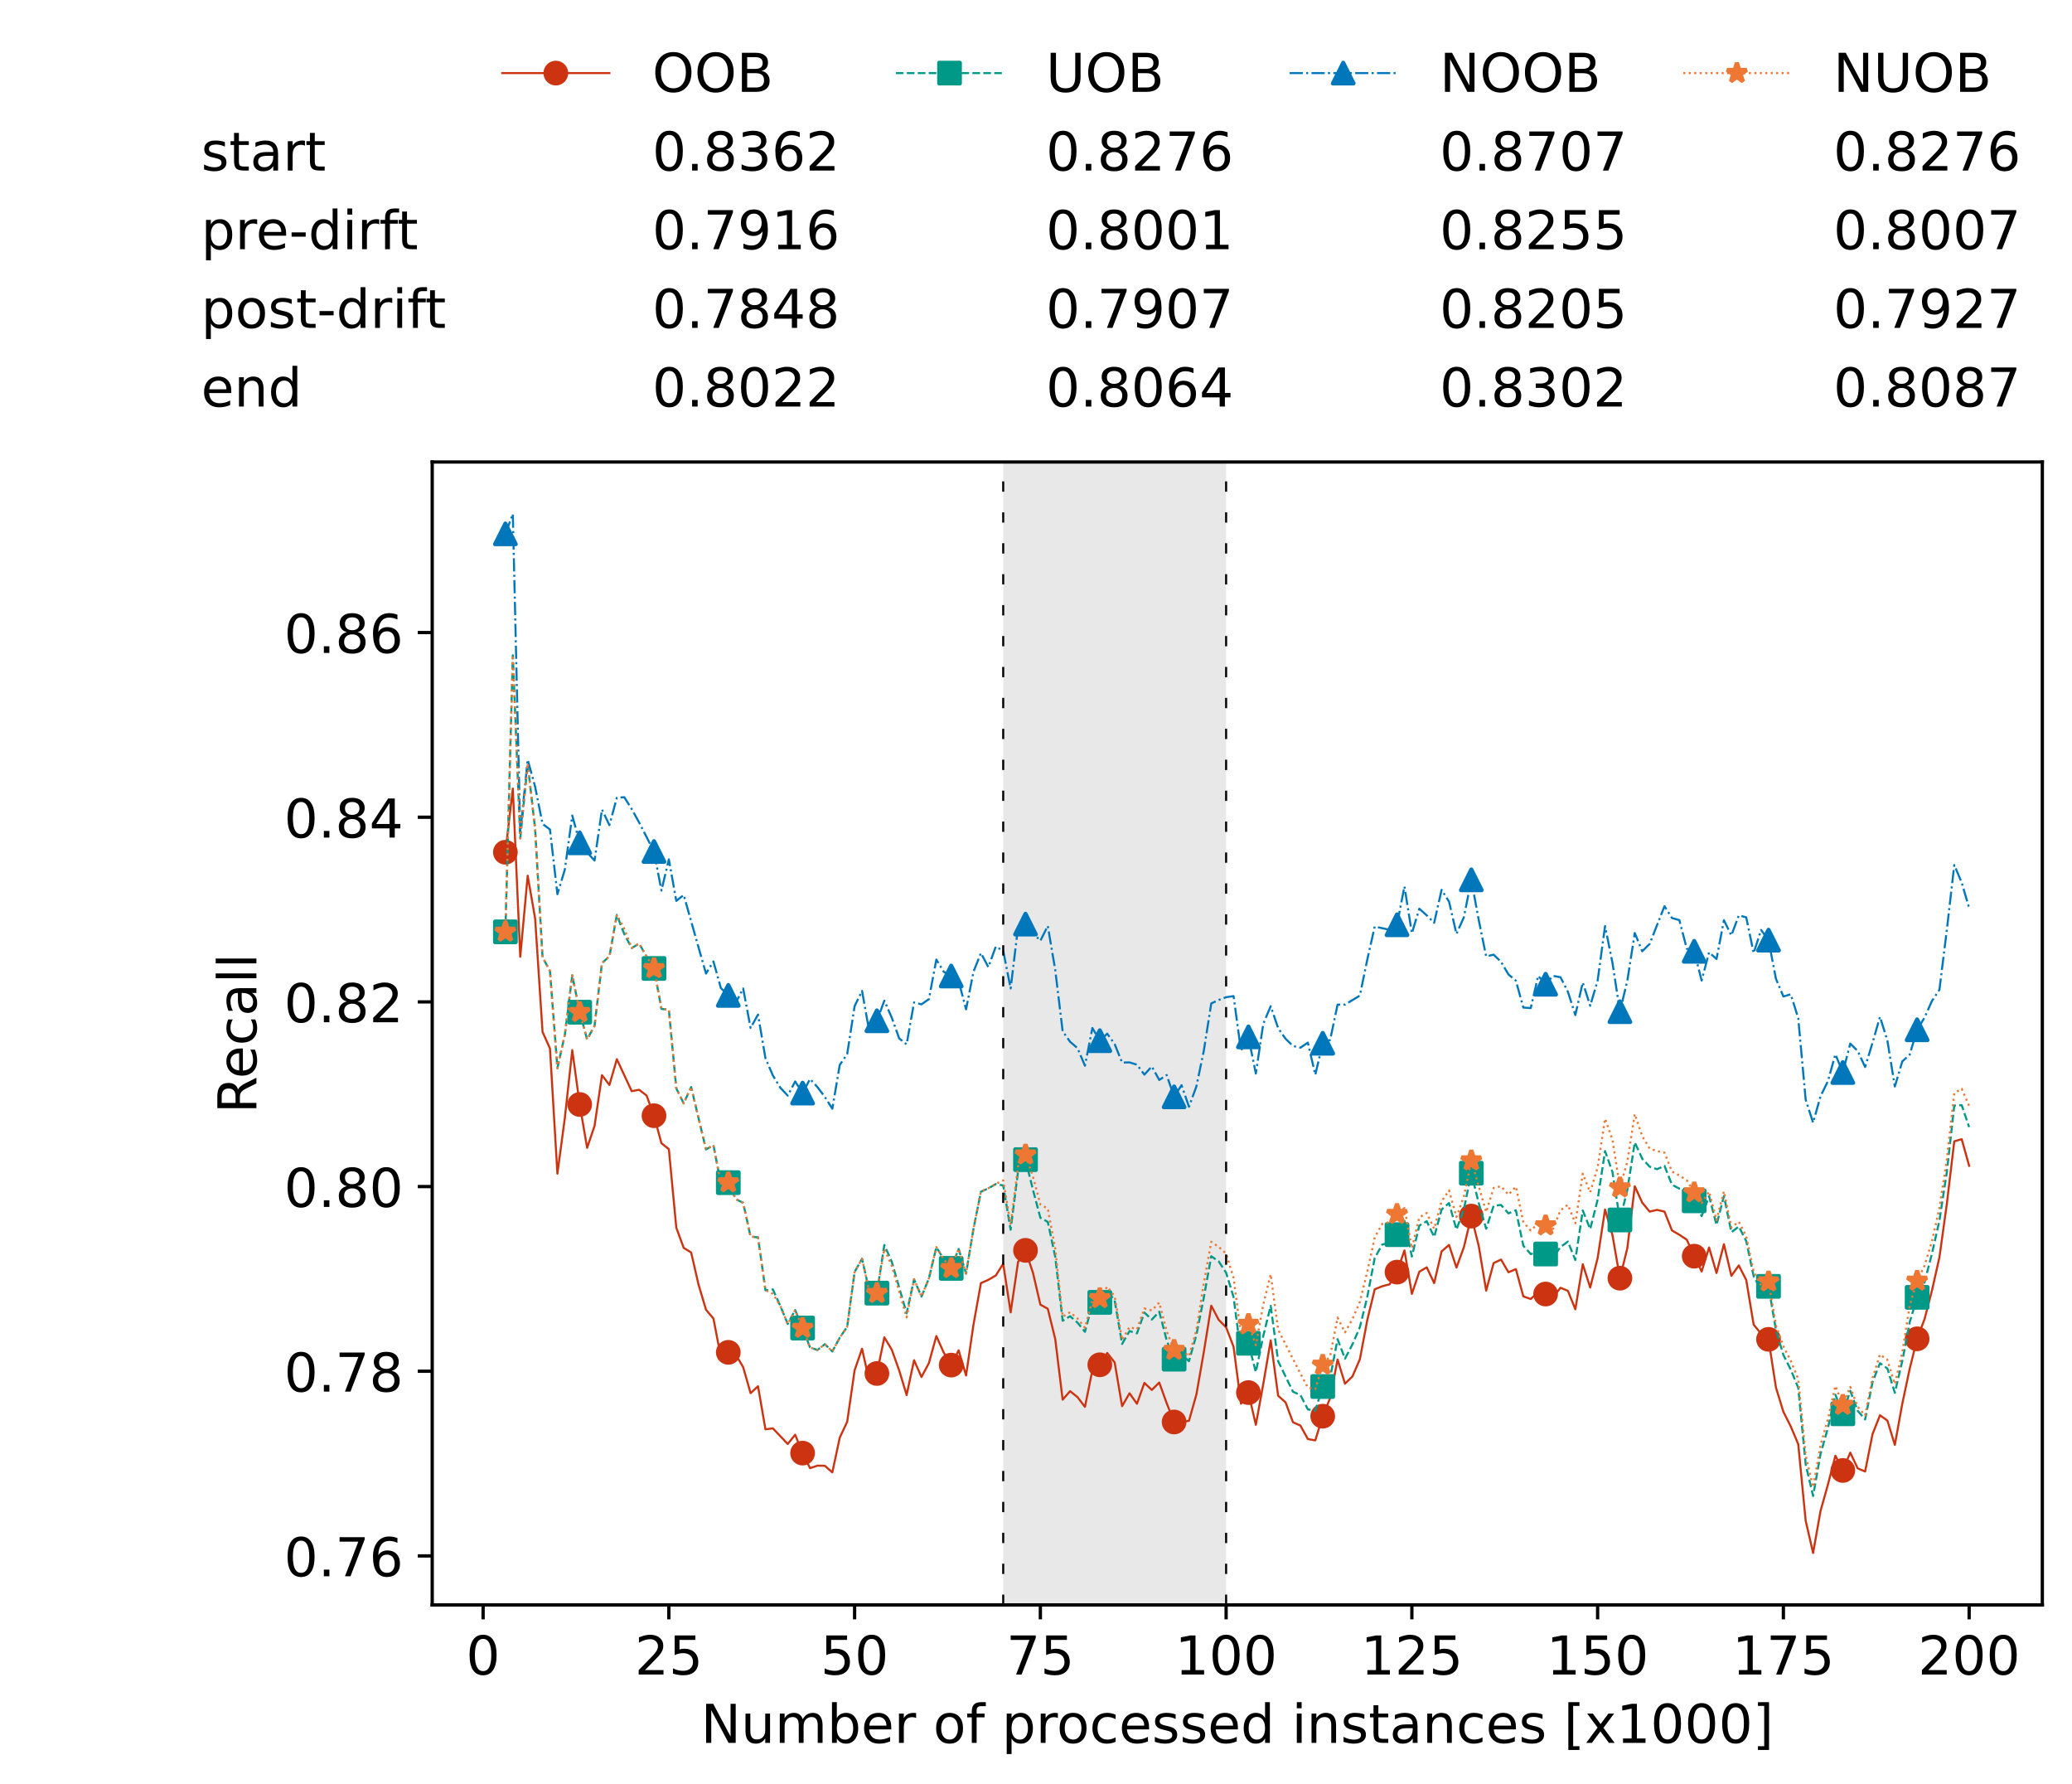 <?xml version="1.0" encoding="utf-8" standalone="no"?>
<!DOCTYPE svg PUBLIC "-//W3C//DTD SVG 1.1//EN"
  "http://www.w3.org/Graphics/SVG/1.1/DTD/svg11.dtd">
<!-- Created with matplotlib (https://matplotlib.org/) -->
<svg height="432.615pt" version="1.1" viewBox="0 0 502.65 432.615" width="502.65pt" xmlns="http://www.w3.org/2000/svg" xmlns:xlink="http://www.w3.org/1999/xlink">
 <defs>
  <style type="text/css">*{stroke-linecap:butt;stroke-linejoin:round;}</style>
 </defs>
 <g id="figure_1">
  <g id="patch_1">
   <path d="M 0 432.615 
L 502.65 432.615 
L 502.65 0 
L 0 0 
z
" style="fill:#ffffff;"/>
  </g>
  <g id="axes_1">
   <g id="patch_2">
    <path d="M 104.85 389.252 
L 495.45 389.252 
L 495.45 112.052 
L 104.85 112.052 
z
" style="fill:#ffffff;"/>
   </g>
   <g id="patch_3">
    <path clip-path="url(#pb09bec52e4)" d="M 297.446 389.252 
L 297.446 112.052 
L 243.372 112.052 
L 243.372 389.252 
z
" style="fill:#d3d3d3;opacity:0.5;"/>
   </g>
   <g id="matplotlib.axis_1">
    <g id="xtick_1">
     <g id="line2d_1">
      <defs>
       <path d="M 0 0 
L 0 3.5 
" id="m262d8e49aa" style="stroke:#000000;stroke-width:0.8;"/>
      </defs>
      <g>
       <use style="stroke:#000000;stroke-width:0.8;" x="117.197" xlink:href="#m262d8e49aa" y="389.252"/>
      </g>
     </g>
     <g id="text_1">
      <!-- 0 -->
      <g transform="translate(113.061 406.13)scale(0.13 -0.13)">
       <defs>
        <path d="M 31.781 66.406 
Q 24.172 66.406 20.328 58.906 
Q 16.5 51.422 16.5 36.375 
Q 16.5 21.391 20.328 13.891 
Q 24.172 6.391 31.781 6.391 
Q 39.453 6.391 43.281 13.891 
Q 47.125 21.391 47.125 36.375 
Q 47.125 51.422 43.281 58.906 
Q 39.453 66.406 31.781 66.406 
z
M 31.781 74.219 
Q 44.047 74.219 50.516 64.516 
Q 56.984 54.828 56.984 36.375 
Q 56.984 17.969 50.516 8.266 
Q 44.047 -1.422 31.781 -1.422 
Q 19.531 -1.422 13.062 8.266 
Q 6.594 17.969 6.594 36.375 
Q 6.594 54.828 13.062 64.516 
Q 19.531 74.219 31.781 74.219 
z
" id="DejaVuSans-48"/>
       </defs>
       <use xlink:href="#DejaVuSans-48"/>
      </g>
     </g>
    </g>
    <g id="xtick_2">
     <g id="line2d_2">
      <g>
       <use style="stroke:#000000;stroke-width:0.8;" x="162.259" xlink:href="#m262d8e49aa" y="389.252"/>
      </g>
     </g>
     <g id="text_2">
      <!-- 25 -->
      <g transform="translate(153.988 406.13)scale(0.13 -0.13)">
       <defs>
        <path d="M 19.188 8.297 
L 53.609 8.297 
L 53.609 0 
L 7.328 0 
L 7.328 8.297 
Q 12.938 14.109 22.625 23.891 
Q 32.328 33.688 34.812 36.531 
Q 39.547 41.844 41.422 45.531 
Q 43.312 49.219 43.312 52.781 
Q 43.312 58.594 39.234 62.25 
Q 35.156 65.922 28.609 65.922 
Q 23.969 65.922 18.812 64.312 
Q 13.672 62.703 7.812 59.422 
L 7.812 69.391 
Q 13.766 71.781 18.938 73 
Q 24.125 74.219 28.422 74.219 
Q 39.75 74.219 46.484 68.547 
Q 53.219 62.891 53.219 53.422 
Q 53.219 48.922 51.531 44.891 
Q 49.859 40.875 45.406 35.406 
Q 44.188 33.984 37.641 27.219 
Q 31.109 20.453 19.188 8.297 
z
" id="DejaVuSans-50"/>
        <path d="M 10.797 72.906 
L 49.516 72.906 
L 49.516 64.594 
L 19.828 64.594 
L 19.828 46.734 
Q 21.969 47.469 24.109 47.828 
Q 26.266 48.188 28.422 48.188 
Q 40.625 48.188 47.75 41.5 
Q 54.891 34.812 54.891 23.391 
Q 54.891 11.625 47.562 5.094 
Q 40.234 -1.422 26.906 -1.422 
Q 22.312 -1.422 17.547 -0.641 
Q 12.797 0.141 7.719 1.703 
L 7.719 11.625 
Q 12.109 9.234 16.797 8.062 
Q 21.484 6.891 26.703 6.891 
Q 35.156 6.891 40.078 11.328 
Q 45.016 15.766 45.016 23.391 
Q 45.016 31 40.078 35.438 
Q 35.156 39.891 26.703 39.891 
Q 22.75 39.891 18.812 39.016 
Q 14.891 38.141 10.797 36.281 
z
" id="DejaVuSans-53"/>
       </defs>
       <use xlink:href="#DejaVuSans-50"/>
       <use x="63.623" xlink:href="#DejaVuSans-53"/>
      </g>
     </g>
    </g>
    <g id="xtick_3">
     <g id="line2d_3">
      <g>
       <use style="stroke:#000000;stroke-width:0.8;" x="207.322" xlink:href="#m262d8e49aa" y="389.252"/>
      </g>
     </g>
     <g id="text_3">
      <!-- 50 -->
      <g transform="translate(199.05 406.13)scale(0.13 -0.13)">
       <use xlink:href="#DejaVuSans-53"/>
       <use x="63.623" xlink:href="#DejaVuSans-48"/>
      </g>
     </g>
    </g>
    <g id="xtick_4">
     <g id="line2d_4">
      <g>
       <use style="stroke:#000000;stroke-width:0.8;" x="252.384" xlink:href="#m262d8e49aa" y="389.252"/>
      </g>
     </g>
     <g id="text_4">
      <!-- 75 -->
      <g transform="translate(244.113 406.13)scale(0.13 -0.13)">
       <defs>
        <path d="M 8.203 72.906 
L 55.078 72.906 
L 55.078 68.703 
L 28.609 0 
L 18.312 0 
L 43.219 64.594 
L 8.203 64.594 
z
" id="DejaVuSans-55"/>
       </defs>
       <use xlink:href="#DejaVuSans-55"/>
       <use x="63.623" xlink:href="#DejaVuSans-53"/>
      </g>
     </g>
    </g>
    <g id="xtick_5">
     <g id="line2d_5">
      <g>
       <use style="stroke:#000000;stroke-width:0.8;" x="297.446" xlink:href="#m262d8e49aa" y="389.252"/>
      </g>
     </g>
     <g id="text_5">
      <!-- 100 -->
      <g transform="translate(285.039 406.13)scale(0.13 -0.13)">
       <defs>
        <path d="M 12.406 8.297 
L 28.516 8.297 
L 28.516 63.922 
L 10.984 60.406 
L 10.984 69.391 
L 28.422 72.906 
L 38.281 72.906 
L 38.281 8.297 
L 54.391 8.297 
L 54.391 0 
L 12.406 0 
z
" id="DejaVuSans-49"/>
       </defs>
       <use xlink:href="#DejaVuSans-49"/>
       <use x="63.623" xlink:href="#DejaVuSans-48"/>
       <use x="127.246" xlink:href="#DejaVuSans-48"/>
      </g>
     </g>
    </g>
    <g id="xtick_6">
     <g id="line2d_6">
      <g>
       <use style="stroke:#000000;stroke-width:0.8;" x="342.509" xlink:href="#m262d8e49aa" y="389.252"/>
      </g>
     </g>
     <g id="text_6">
      <!-- 125 -->
      <g transform="translate(330.102 406.13)scale(0.13 -0.13)">
       <use xlink:href="#DejaVuSans-49"/>
       <use x="63.623" xlink:href="#DejaVuSans-50"/>
       <use x="127.246" xlink:href="#DejaVuSans-53"/>
      </g>
     </g>
    </g>
    <g id="xtick_7">
     <g id="line2d_7">
      <g>
       <use style="stroke:#000000;stroke-width:0.8;" x="387.571" xlink:href="#m262d8e49aa" y="389.252"/>
      </g>
     </g>
     <g id="text_7">
      <!-- 150 -->
      <g transform="translate(375.164 406.13)scale(0.13 -0.13)">
       <use xlink:href="#DejaVuSans-49"/>
       <use x="63.623" xlink:href="#DejaVuSans-53"/>
       <use x="127.246" xlink:href="#DejaVuSans-48"/>
      </g>
     </g>
    </g>
    <g id="xtick_8">
     <g id="line2d_8">
      <g>
       <use style="stroke:#000000;stroke-width:0.8;" x="432.633" xlink:href="#m262d8e49aa" y="389.252"/>
      </g>
     </g>
     <g id="text_8">
      <!-- 175 -->
      <g transform="translate(420.226 406.13)scale(0.13 -0.13)">
       <use xlink:href="#DejaVuSans-49"/>
       <use x="63.623" xlink:href="#DejaVuSans-55"/>
       <use x="127.246" xlink:href="#DejaVuSans-53"/>
      </g>
     </g>
    </g>
    <g id="xtick_9">
     <g id="line2d_9">
      <g>
       <use style="stroke:#000000;stroke-width:0.8;" x="477.695" xlink:href="#m262d8e49aa" y="389.252"/>
      </g>
     </g>
     <g id="text_9">
      <!-- 200 -->
      <g transform="translate(465.289 406.13)scale(0.13 -0.13)">
       <use xlink:href="#DejaVuSans-50"/>
       <use x="63.623" xlink:href="#DejaVuSans-48"/>
       <use x="127.246" xlink:href="#DejaVuSans-48"/>
      </g>
     </g>
    </g>
    <g id="text_10">
     <!-- Number of processed instances [x1000] -->
     <g transform="translate(170.025 422.711)scale(0.13 -0.13)">
      <defs>
       <path d="M 9.812 72.906 
L 23.094 72.906 
L 55.422 11.922 
L 55.422 72.906 
L 64.984 72.906 
L 64.984 0 
L 51.703 0 
L 19.391 60.984 
L 19.391 0 
L 9.812 0 
z
" id="DejaVuSans-78"/>
       <path d="M 8.5 21.578 
L 8.5 54.688 
L 17.484 54.688 
L 17.484 21.922 
Q 17.484 14.156 20.5 10.266 
Q 23.531 6.391 29.594 6.391 
Q 36.859 6.391 41.078 11.031 
Q 45.312 15.672 45.312 23.688 
L 45.312 54.688 
L 54.297 54.688 
L 54.297 0 
L 45.312 0 
L 45.312 8.406 
Q 42.047 3.422 37.719 1 
Q 33.406 -1.422 27.688 -1.422 
Q 18.266 -1.422 13.375 4.438 
Q 8.5 10.297 8.5 21.578 
z
M 31.109 56 
z
" id="DejaVuSans-117"/>
       <path d="M 52 44.188 
Q 55.375 50.25 60.062 53.125 
Q 64.75 56 71.094 56 
Q 79.641 56 84.281 50.016 
Q 88.922 44.047 88.922 33.016 
L 88.922 0 
L 79.891 0 
L 79.891 32.719 
Q 79.891 40.578 77.094 44.375 
Q 74.312 48.188 68.609 48.188 
Q 61.625 48.188 57.562 43.547 
Q 53.516 38.922 53.516 30.906 
L 53.516 0 
L 44.484 0 
L 44.484 32.719 
Q 44.484 40.625 41.703 44.406 
Q 38.922 48.188 33.109 48.188 
Q 26.219 48.188 22.156 43.531 
Q 18.109 38.875 18.109 30.906 
L 18.109 0 
L 9.078 0 
L 9.078 54.688 
L 18.109 54.688 
L 18.109 46.188 
Q 21.188 51.219 25.484 53.609 
Q 29.781 56 35.688 56 
Q 41.656 56 45.828 52.969 
Q 50 49.953 52 44.188 
z
" id="DejaVuSans-109"/>
       <path d="M 48.688 27.297 
Q 48.688 37.203 44.609 42.844 
Q 40.531 48.484 33.406 48.484 
Q 26.266 48.484 22.188 42.844 
Q 18.109 37.203 18.109 27.297 
Q 18.109 17.391 22.188 11.75 
Q 26.266 6.109 33.406 6.109 
Q 40.531 6.109 44.609 11.75 
Q 48.688 17.391 48.688 27.297 
z
M 18.109 46.391 
Q 20.953 51.266 25.266 53.625 
Q 29.594 56 35.594 56 
Q 45.562 56 51.781 48.094 
Q 58.016 40.188 58.016 27.297 
Q 58.016 14.406 51.781 6.484 
Q 45.562 -1.422 35.594 -1.422 
Q 29.594 -1.422 25.266 0.953 
Q 20.953 3.328 18.109 8.203 
L 18.109 0 
L 9.078 0 
L 9.078 75.984 
L 18.109 75.984 
z
" id="DejaVuSans-98"/>
       <path d="M 56.203 29.594 
L 56.203 25.203 
L 14.891 25.203 
Q 15.484 15.922 20.484 11.062 
Q 25.484 6.203 34.422 6.203 
Q 39.594 6.203 44.453 7.469 
Q 49.312 8.734 54.109 11.281 
L 54.109 2.781 
Q 49.266 0.734 44.188 -0.344 
Q 39.109 -1.422 33.891 -1.422 
Q 20.797 -1.422 13.156 6.188 
Q 5.516 13.812 5.516 26.812 
Q 5.516 40.234 12.766 48.109 
Q 20.016 56 32.328 56 
Q 43.359 56 49.781 48.891 
Q 56.203 41.797 56.203 29.594 
z
M 47.219 32.234 
Q 47.125 39.594 43.094 43.984 
Q 39.062 48.391 32.422 48.391 
Q 24.906 48.391 20.391 44.141 
Q 15.875 39.891 15.188 32.172 
z
" id="DejaVuSans-101"/>
       <path d="M 41.109 46.297 
Q 39.594 47.172 37.812 47.578 
Q 36.031 48 33.891 48 
Q 26.266 48 22.188 43.047 
Q 18.109 38.094 18.109 28.812 
L 18.109 0 
L 9.078 0 
L 9.078 54.688 
L 18.109 54.688 
L 18.109 46.188 
Q 20.953 51.172 25.484 53.578 
Q 30.031 56 36.531 56 
Q 37.453 56 38.578 55.875 
Q 39.703 55.766 41.062 55.516 
z
" id="DejaVuSans-114"/>
       <path id="DejaVuSans-32"/>
       <path d="M 30.609 48.391 
Q 23.391 48.391 19.188 42.75 
Q 14.984 37.109 14.984 27.297 
Q 14.984 17.484 19.156 11.844 
Q 23.344 6.203 30.609 6.203 
Q 37.797 6.203 41.984 11.859 
Q 46.188 17.531 46.188 27.297 
Q 46.188 37.016 41.984 42.703 
Q 37.797 48.391 30.609 48.391 
z
M 30.609 56 
Q 42.328 56 49.016 48.375 
Q 55.719 40.766 55.719 27.297 
Q 55.719 13.875 49.016 6.219 
Q 42.328 -1.422 30.609 -1.422 
Q 18.844 -1.422 12.172 6.219 
Q 5.516 13.875 5.516 27.297 
Q 5.516 40.766 12.172 48.375 
Q 18.844 56 30.609 56 
z
" id="DejaVuSans-111"/>
       <path d="M 37.109 75.984 
L 37.109 68.5 
L 28.516 68.5 
Q 23.688 68.5 21.797 66.547 
Q 19.922 64.594 19.922 59.516 
L 19.922 54.688 
L 34.719 54.688 
L 34.719 47.703 
L 19.922 47.703 
L 19.922 0 
L 10.891 0 
L 10.891 47.703 
L 2.297 47.703 
L 2.297 54.688 
L 10.891 54.688 
L 10.891 58.5 
Q 10.891 67.625 15.141 71.797 
Q 19.391 75.984 28.609 75.984 
z
" id="DejaVuSans-102"/>
       <path d="M 18.109 8.203 
L 18.109 -20.797 
L 9.078 -20.797 
L 9.078 54.688 
L 18.109 54.688 
L 18.109 46.391 
Q 20.953 51.266 25.266 53.625 
Q 29.594 56 35.594 56 
Q 45.562 56 51.781 48.094 
Q 58.016 40.188 58.016 27.297 
Q 58.016 14.406 51.781 6.484 
Q 45.562 -1.422 35.594 -1.422 
Q 29.594 -1.422 25.266 0.953 
Q 20.953 3.328 18.109 8.203 
z
M 48.688 27.297 
Q 48.688 37.203 44.609 42.844 
Q 40.531 48.484 33.406 48.484 
Q 26.266 48.484 22.188 42.844 
Q 18.109 37.203 18.109 27.297 
Q 18.109 17.391 22.188 11.75 
Q 26.266 6.109 33.406 6.109 
Q 40.531 6.109 44.609 11.75 
Q 48.688 17.391 48.688 27.297 
z
" id="DejaVuSans-112"/>
       <path d="M 48.781 52.594 
L 48.781 44.188 
Q 44.969 46.297 41.141 47.344 
Q 37.312 48.391 33.406 48.391 
Q 24.656 48.391 19.812 42.844 
Q 14.984 37.312 14.984 27.297 
Q 14.984 17.281 19.812 11.734 
Q 24.656 6.203 33.406 6.203 
Q 37.312 6.203 41.141 7.25 
Q 44.969 8.297 48.781 10.406 
L 48.781 2.094 
Q 45.016 0.344 40.984 -0.531 
Q 36.969 -1.422 32.422 -1.422 
Q 20.062 -1.422 12.781 6.344 
Q 5.516 14.109 5.516 27.297 
Q 5.516 40.672 12.859 48.328 
Q 20.219 56 33.016 56 
Q 37.156 56 41.109 55.141 
Q 45.062 54.297 48.781 52.594 
z
" id="DejaVuSans-99"/>
       <path d="M 44.281 53.078 
L 44.281 44.578 
Q 40.484 46.531 36.375 47.5 
Q 32.281 48.484 27.875 48.484 
Q 21.188 48.484 17.844 46.438 
Q 14.5 44.391 14.5 40.281 
Q 14.5 37.156 16.891 35.375 
Q 19.281 33.594 26.516 31.984 
L 29.594 31.297 
Q 39.156 29.25 43.188 25.516 
Q 47.219 21.781 47.219 15.094 
Q 47.219 7.469 41.188 3.016 
Q 35.156 -1.422 24.609 -1.422 
Q 20.219 -1.422 15.453 -0.562 
Q 10.688 0.297 5.422 2 
L 5.422 11.281 
Q 10.406 8.688 15.234 7.391 
Q 20.062 6.109 24.812 6.109 
Q 31.156 6.109 34.562 8.281 
Q 37.984 10.453 37.984 14.406 
Q 37.984 18.062 35.516 20.016 
Q 33.062 21.969 24.703 23.781 
L 21.578 24.516 
Q 13.234 26.266 9.516 29.906 
Q 5.812 33.547 5.812 39.891 
Q 5.812 47.609 11.281 51.797 
Q 16.75 56 26.812 56 
Q 31.781 56 36.172 55.266 
Q 40.578 54.547 44.281 53.078 
z
" id="DejaVuSans-115"/>
       <path d="M 45.406 46.391 
L 45.406 75.984 
L 54.391 75.984 
L 54.391 0 
L 45.406 0 
L 45.406 8.203 
Q 42.578 3.328 38.25 0.953 
Q 33.938 -1.422 27.875 -1.422 
Q 17.969 -1.422 11.734 6.484 
Q 5.516 14.406 5.516 27.297 
Q 5.516 40.188 11.734 48.094 
Q 17.969 56 27.875 56 
Q 33.938 56 38.25 53.625 
Q 42.578 51.266 45.406 46.391 
z
M 14.797 27.297 
Q 14.797 17.391 18.875 11.75 
Q 22.953 6.109 30.078 6.109 
Q 37.203 6.109 41.297 11.75 
Q 45.406 17.391 45.406 27.297 
Q 45.406 37.203 41.297 42.844 
Q 37.203 48.484 30.078 48.484 
Q 22.953 48.484 18.875 42.844 
Q 14.797 37.203 14.797 27.297 
z
" id="DejaVuSans-100"/>
       <path d="M 9.422 54.688 
L 18.406 54.688 
L 18.406 0 
L 9.422 0 
z
M 9.422 75.984 
L 18.406 75.984 
L 18.406 64.594 
L 9.422 64.594 
z
" id="DejaVuSans-105"/>
       <path d="M 54.891 33.016 
L 54.891 0 
L 45.906 0 
L 45.906 32.719 
Q 45.906 40.484 42.875 44.328 
Q 39.844 48.188 33.797 48.188 
Q 26.516 48.188 22.312 43.547 
Q 18.109 38.922 18.109 30.906 
L 18.109 0 
L 9.078 0 
L 9.078 54.688 
L 18.109 54.688 
L 18.109 46.188 
Q 21.344 51.125 25.703 53.562 
Q 30.078 56 35.797 56 
Q 45.219 56 50.047 50.172 
Q 54.891 44.344 54.891 33.016 
z
" id="DejaVuSans-110"/>
       <path d="M 18.312 70.219 
L 18.312 54.688 
L 36.812 54.688 
L 36.812 47.703 
L 18.312 47.703 
L 18.312 18.016 
Q 18.312 11.328 20.141 9.422 
Q 21.969 7.516 27.594 7.516 
L 36.812 7.516 
L 36.812 0 
L 27.594 0 
Q 17.188 0 13.234 3.875 
Q 9.281 7.766 9.281 18.016 
L 9.281 47.703 
L 2.688 47.703 
L 2.688 54.688 
L 9.281 54.688 
L 9.281 70.219 
z
" id="DejaVuSans-116"/>
       <path d="M 34.281 27.484 
Q 23.391 27.484 19.188 25 
Q 14.984 22.516 14.984 16.5 
Q 14.984 11.719 18.141 8.906 
Q 21.297 6.109 26.703 6.109 
Q 34.188 6.109 38.703 11.406 
Q 43.219 16.703 43.219 25.484 
L 43.219 27.484 
z
M 52.203 31.203 
L 52.203 0 
L 43.219 0 
L 43.219 8.297 
Q 40.141 3.328 35.547 0.953 
Q 30.953 -1.422 24.312 -1.422 
Q 15.922 -1.422 10.953 3.297 
Q 6 8.016 6 15.922 
Q 6 25.141 12.172 29.828 
Q 18.359 34.516 30.609 34.516 
L 43.219 34.516 
L 43.219 35.406 
Q 43.219 41.609 39.141 45 
Q 35.062 48.391 27.688 48.391 
Q 23 48.391 18.547 47.266 
Q 14.109 46.141 10.016 43.891 
L 10.016 52.203 
Q 14.938 54.109 19.578 55.047 
Q 24.219 56 28.609 56 
Q 40.484 56 46.344 49.844 
Q 52.203 43.703 52.203 31.203 
z
" id="DejaVuSans-97"/>
       <path d="M 8.594 75.984 
L 29.297 75.984 
L 29.297 69 
L 17.578 69 
L 17.578 -6.203 
L 29.297 -6.203 
L 29.297 -13.188 
L 8.594 -13.188 
z
" id="DejaVuSans-91"/>
       <path d="M 54.891 54.688 
L 35.109 28.078 
L 55.906 0 
L 45.312 0 
L 29.391 21.484 
L 13.484 0 
L 2.875 0 
L 24.125 28.609 
L 4.688 54.688 
L 15.281 54.688 
L 29.781 35.203 
L 44.281 54.688 
z
" id="DejaVuSans-120"/>
       <path d="M 30.422 75.984 
L 30.422 -13.188 
L 9.719 -13.188 
L 9.719 -6.203 
L 21.391 -6.203 
L 21.391 69 
L 9.719 69 
L 9.719 75.984 
z
" id="DejaVuSans-93"/>
      </defs>
      <use xlink:href="#DejaVuSans-78"/>
      <use x="74.805" xlink:href="#DejaVuSans-117"/>
      <use x="138.184" xlink:href="#DejaVuSans-109"/>
      <use x="235.596" xlink:href="#DejaVuSans-98"/>
      <use x="299.072" xlink:href="#DejaVuSans-101"/>
      <use x="360.596" xlink:href="#DejaVuSans-114"/>
      <use x="401.709" xlink:href="#DejaVuSans-32"/>
      <use x="433.496" xlink:href="#DejaVuSans-111"/>
      <use x="494.678" xlink:href="#DejaVuSans-102"/>
      <use x="529.883" xlink:href="#DejaVuSans-32"/>
      <use x="561.67" xlink:href="#DejaVuSans-112"/>
      <use x="625.146" xlink:href="#DejaVuSans-114"/>
      <use x="664.01" xlink:href="#DejaVuSans-111"/>
      <use x="725.191" xlink:href="#DejaVuSans-99"/>
      <use x="780.172" xlink:href="#DejaVuSans-101"/>
      <use x="841.695" xlink:href="#DejaVuSans-115"/>
      <use x="893.795" xlink:href="#DejaVuSans-115"/>
      <use x="945.895" xlink:href="#DejaVuSans-101"/>
      <use x="1007.418" xlink:href="#DejaVuSans-100"/>
      <use x="1070.895" xlink:href="#DejaVuSans-32"/>
      <use x="1102.682" xlink:href="#DejaVuSans-105"/>
      <use x="1130.465" xlink:href="#DejaVuSans-110"/>
      <use x="1193.844" xlink:href="#DejaVuSans-115"/>
      <use x="1245.943" xlink:href="#DejaVuSans-116"/>
      <use x="1285.152" xlink:href="#DejaVuSans-97"/>
      <use x="1346.432" xlink:href="#DejaVuSans-110"/>
      <use x="1409.811" xlink:href="#DejaVuSans-99"/>
      <use x="1464.791" xlink:href="#DejaVuSans-101"/>
      <use x="1526.314" xlink:href="#DejaVuSans-115"/>
      <use x="1578.414" xlink:href="#DejaVuSans-32"/>
      <use x="1610.201" xlink:href="#DejaVuSans-91"/>
      <use x="1649.215" xlink:href="#DejaVuSans-120"/>
      <use x="1708.395" xlink:href="#DejaVuSans-49"/>
      <use x="1772.018" xlink:href="#DejaVuSans-48"/>
      <use x="1835.641" xlink:href="#DejaVuSans-48"/>
      <use x="1899.264" xlink:href="#DejaVuSans-48"/>
      <use x="1962.887" xlink:href="#DejaVuSans-93"/>
     </g>
    </g>
   </g>
   <g id="matplotlib.axis_2">
    <g id="ytick_1">
     <g id="line2d_10">
      <defs>
       <path d="M 0 0 
L -3.5 0 
" id="mb81fee0af6" style="stroke:#000000;stroke-width:0.8;"/>
      </defs>
      <g>
       <use style="stroke:#000000;stroke-width:0.8;" x="104.85" xlink:href="#mb81fee0af6" y="377.359"/>
      </g>
     </g>
     <g id="text_11">
      <!-- 0.76 -->
      <g transform="translate(68.905 382.298)scale(0.13 -0.13)">
       <defs>
        <path d="M 10.688 12.406 
L 21 12.406 
L 21 0 
L 10.688 0 
z
" id="DejaVuSans-46"/>
        <path d="M 33.016 40.375 
Q 26.375 40.375 22.484 35.828 
Q 18.609 31.297 18.609 23.391 
Q 18.609 15.531 22.484 10.953 
Q 26.375 6.391 33.016 6.391 
Q 39.656 6.391 43.531 10.953 
Q 47.406 15.531 47.406 23.391 
Q 47.406 31.297 43.531 35.828 
Q 39.656 40.375 33.016 40.375 
z
M 52.594 71.297 
L 52.594 62.312 
Q 48.875 64.062 45.094 64.984 
Q 41.312 65.922 37.594 65.922 
Q 27.828 65.922 22.672 59.328 
Q 17.531 52.734 16.797 39.406 
Q 19.672 43.656 24.016 45.922 
Q 28.375 48.188 33.594 48.188 
Q 44.578 48.188 50.953 41.516 
Q 57.328 34.859 57.328 23.391 
Q 57.328 12.156 50.688 5.359 
Q 44.047 -1.422 33.016 -1.422 
Q 20.359 -1.422 13.672 8.266 
Q 6.984 17.969 6.984 36.375 
Q 6.984 53.656 15.188 63.938 
Q 23.391 74.219 37.203 74.219 
Q 40.922 74.219 44.703 73.484 
Q 48.484 72.75 52.594 71.297 
z
" id="DejaVuSans-54"/>
       </defs>
       <use xlink:href="#DejaVuSans-48"/>
       <use x="63.623" xlink:href="#DejaVuSans-46"/>
       <use x="95.41" xlink:href="#DejaVuSans-55"/>
       <use x="159.033" xlink:href="#DejaVuSans-54"/>
      </g>
     </g>
    </g>
    <g id="ytick_2">
     <g id="line2d_11">
      <g>
       <use style="stroke:#000000;stroke-width:0.8;" x="104.85" xlink:href="#mb81fee0af6" y="332.57"/>
      </g>
     </g>
     <g id="text_12">
      <!-- 0.78 -->
      <g transform="translate(68.905 337.509)scale(0.13 -0.13)">
       <defs>
        <path d="M 31.781 34.625 
Q 24.75 34.625 20.719 30.859 
Q 16.703 27.094 16.703 20.516 
Q 16.703 13.922 20.719 10.156 
Q 24.75 6.391 31.781 6.391 
Q 38.812 6.391 42.859 10.172 
Q 46.922 13.969 46.922 20.516 
Q 46.922 27.094 42.891 30.859 
Q 38.875 34.625 31.781 34.625 
z
M 21.922 38.812 
Q 15.578 40.375 12.031 44.719 
Q 8.5 49.078 8.5 55.328 
Q 8.5 64.062 14.719 69.141 
Q 20.953 74.219 31.781 74.219 
Q 42.672 74.219 48.875 69.141 
Q 55.078 64.062 55.078 55.328 
Q 55.078 49.078 51.531 44.719 
Q 48 40.375 41.703 38.812 
Q 48.828 37.156 52.797 32.312 
Q 56.781 27.484 56.781 20.516 
Q 56.781 9.906 50.312 4.234 
Q 43.844 -1.422 31.781 -1.422 
Q 19.734 -1.422 13.25 4.234 
Q 6.781 9.906 6.781 20.516 
Q 6.781 27.484 10.781 32.312 
Q 14.797 37.156 21.922 38.812 
z
M 18.312 54.391 
Q 18.312 48.734 21.844 45.562 
Q 25.391 42.391 31.781 42.391 
Q 38.141 42.391 41.719 45.562 
Q 45.312 48.734 45.312 54.391 
Q 45.312 60.062 41.719 63.234 
Q 38.141 66.406 31.781 66.406 
Q 25.391 66.406 21.844 63.234 
Q 18.312 60.062 18.312 54.391 
z
" id="DejaVuSans-56"/>
       </defs>
       <use xlink:href="#DejaVuSans-48"/>
       <use x="63.623" xlink:href="#DejaVuSans-46"/>
       <use x="95.41" xlink:href="#DejaVuSans-55"/>
       <use x="159.033" xlink:href="#DejaVuSans-56"/>
      </g>
     </g>
    </g>
    <g id="ytick_3">
     <g id="line2d_12">
      <g>
       <use style="stroke:#000000;stroke-width:0.8;" x="104.85" xlink:href="#mb81fee0af6" y="287.782"/>
      </g>
     </g>
     <g id="text_13">
      <!-- 0.80 -->
      <g transform="translate(68.905 292.721)scale(0.13 -0.13)">
       <use xlink:href="#DejaVuSans-48"/>
       <use x="63.623" xlink:href="#DejaVuSans-46"/>
       <use x="95.41" xlink:href="#DejaVuSans-56"/>
       <use x="159.033" xlink:href="#DejaVuSans-48"/>
      </g>
     </g>
    </g>
    <g id="ytick_4">
     <g id="line2d_13">
      <g>
       <use style="stroke:#000000;stroke-width:0.8;" x="104.85" xlink:href="#mb81fee0af6" y="242.993"/>
      </g>
     </g>
     <g id="text_14">
      <!-- 0.82 -->
      <g transform="translate(68.905 247.932)scale(0.13 -0.13)">
       <use xlink:href="#DejaVuSans-48"/>
       <use x="63.623" xlink:href="#DejaVuSans-46"/>
       <use x="95.41" xlink:href="#DejaVuSans-56"/>
       <use x="159.033" xlink:href="#DejaVuSans-50"/>
      </g>
     </g>
    </g>
    <g id="ytick_5">
     <g id="line2d_14">
      <g>
       <use style="stroke:#000000;stroke-width:0.8;" x="104.85" xlink:href="#mb81fee0af6" y="198.205"/>
      </g>
     </g>
     <g id="text_15">
      <!-- 0.84 -->
      <g transform="translate(68.905 203.144)scale(0.13 -0.13)">
       <defs>
        <path d="M 37.797 64.312 
L 12.891 25.391 
L 37.797 25.391 
z
M 35.203 72.906 
L 47.609 72.906 
L 47.609 25.391 
L 58.016 25.391 
L 58.016 17.188 
L 47.609 17.188 
L 47.609 0 
L 37.797 0 
L 37.797 17.188 
L 4.891 17.188 
L 4.891 26.703 
z
" id="DejaVuSans-52"/>
       </defs>
       <use xlink:href="#DejaVuSans-48"/>
       <use x="63.623" xlink:href="#DejaVuSans-46"/>
       <use x="95.41" xlink:href="#DejaVuSans-56"/>
       <use x="159.033" xlink:href="#DejaVuSans-52"/>
      </g>
     </g>
    </g>
    <g id="ytick_6">
     <g id="line2d_15">
      <g>
       <use style="stroke:#000000;stroke-width:0.8;" x="104.85" xlink:href="#mb81fee0af6" y="153.417"/>
      </g>
     </g>
     <g id="text_16">
      <!-- 0.86 -->
      <g transform="translate(68.905 158.356)scale(0.13 -0.13)">
       <use xlink:href="#DejaVuSans-48"/>
       <use x="63.623" xlink:href="#DejaVuSans-46"/>
       <use x="95.41" xlink:href="#DejaVuSans-56"/>
       <use x="159.033" xlink:href="#DejaVuSans-54"/>
      </g>
     </g>
    </g>
    <g id="text_17">
     <!-- Recall -->
     <g transform="translate(62.201 270.044)rotate(-90)scale(0.13 -0.13)">
      <defs>
       <path d="M 44.391 34.188 
Q 47.562 33.109 50.562 29.594 
Q 53.562 26.078 56.594 19.922 
L 66.609 0 
L 56 0 
L 46.688 18.703 
Q 43.062 26.031 39.672 28.422 
Q 36.281 30.812 30.422 30.812 
L 19.672 30.812 
L 19.672 0 
L 9.812 0 
L 9.812 72.906 
L 32.078 72.906 
Q 44.578 72.906 50.734 67.672 
Q 56.891 62.453 56.891 51.906 
Q 56.891 45.016 53.688 40.469 
Q 50.484 35.938 44.391 34.188 
z
M 19.672 64.797 
L 19.672 38.922 
L 32.078 38.922 
Q 39.203 38.922 42.844 42.219 
Q 46.484 45.516 46.484 51.906 
Q 46.484 58.297 42.844 61.547 
Q 39.203 64.797 32.078 64.797 
z
" id="DejaVuSans-82"/>
       <path d="M 9.422 75.984 
L 18.406 75.984 
L 18.406 0 
L 9.422 0 
z
" id="DejaVuSans-108"/>
      </defs>
      <use xlink:href="#DejaVuSans-82"/>
      <use x="64.982" xlink:href="#DejaVuSans-101"/>
      <use x="126.506" xlink:href="#DejaVuSans-99"/>
      <use x="181.486" xlink:href="#DejaVuSans-97"/>
      <use x="242.766" xlink:href="#DejaVuSans-108"/>
      <use x="270.549" xlink:href="#DejaVuSans-108"/>
     </g>
    </g>
   </g>
   <g id="line2d_16"/>
   <g id="line2d_17"/>
   <g id="line2d_18"/>
   <g id="line2d_19"/>
   <g id="line2d_20"/>
   <g id="line2d_21">
    <path clip-path="url(#pb09bec52e4)" d="M 122.605 206.699 
L 124.407 191.255 
L 126.21 232.044 
L 128.012 212.387 
L 129.815 222.751 
L 131.617 250.266 
L 133.419 254.306 
L 135.222 284.658 
L 137.024 271.153 
L 138.827 254.687 
L 140.629 267.875 
L 142.432 278.384 
L 144.234 273.069 
L 146.037 260.764 
L 147.839 263.145 
L 149.642 256.893 
L 153.247 264.646 
L 155.049 264.31 
L 156.852 265.699 
L 158.654 270.598 
L 160.457 277.263 
L 162.259 278.713 
L 164.062 297.748 
L 165.864 302.659 
L 167.667 303.764 
L 169.469 311.611 
L 171.272 317.645 
L 173.074 319.806 
L 174.877 329.154 
L 176.679 327.988 
L 178.482 328.52 
L 180.284 331.583 
L 182.087 337.891 
L 183.889 336.212 
L 185.692 346.658 
L 187.494 346.424 
L 191.099 350.217 
L 192.902 347.965 
L 194.704 352.43 
L 196.507 356.079 
L 198.309 355.469 
L 200.112 355.508 
L 201.914 357.107 
L 203.717 348.676 
L 205.519 344.827 
L 207.322 332.34 
L 209.124 327.12 
L 210.927 335.18 
L 212.729 333.116 
L 214.532 324.353 
L 216.334 327.347 
L 218.137 332.384 
L 219.939 338.342 
L 221.742 329.893 
L 223.544 333.97 
L 225.347 330.583 
L 227.149 324.041 
L 228.952 328.072 
L 230.754 331.086 
L 232.557 327.491 
L 234.359 333.609 
L 236.162 321.253 
L 237.964 311.207 
L 239.767 310.4 
L 241.569 309.353 
L 243.372 306.517 
L 245.174 318.297 
L 246.976 306.059 
L 248.779 303.252 
L 250.581 308.661 
L 252.384 316.414 
L 254.186 317.419 
L 255.989 324.763 
L 257.791 339.467 
L 259.594 337.404 
L 261.396 338.846 
L 263.199 341.222 
L 265.001 332.317 
L 266.804 331.006 
L 268.606 328.147 
L 270.409 330.435 
L 272.211 341.043 
L 274.014 337.919 
L 275.816 340.455 
L 277.619 335.401 
L 279.421 337.112 
L 281.224 335.316 
L 283.026 340.317 
L 284.829 344.881 
L 286.631 344.881 
L 288.434 344.593 
L 290.236 338.211 
L 292.039 327.909 
L 293.841 316.679 
L 295.644 320.101 
L 297.446 321.915 
L 299.249 326.632 
L 301.051 340.447 
L 302.854 337.749 
L 304.656 345.562 
L 306.459 335.682 
L 308.261 325.074 
L 310.064 338.511 
L 311.866 340.123 
L 313.669 344.949 
L 315.471 345.756 
L 317.274 349.015 
L 319.076 349.339 
L 320.879 343.474 
L 322.681 339.074 
L 324.484 329.728 
L 326.286 335.597 
L 328.089 333.84 
L 329.891 329.673 
L 331.694 320.149 
L 333.496 312.698 
L 335.299 311.965 
L 337.101 311.488 
L 338.904 308.531 
L 340.706 303.265 
L 342.509 313.803 
L 344.311 308.448 
L 346.114 307.372 
L 347.916 311.196 
L 349.719 303.507 
L 351.521 301.943 
L 353.324 307.432 
L 355.126 302.495 
L 356.928 294.943 
L 358.731 302.206 
L 360.533 313.036 
L 362.336 306.349 
L 364.138 305.488 
L 365.941 308.569 
L 367.743 307.8 
L 369.546 314.421 
L 371.348 315.056 
L 373.151 313.341 
L 374.953 313.85 
L 376.756 314.642 
L 378.558 312.322 
L 380.361 313.073 
L 382.163 317.551 
L 383.966 306.621 
L 385.768 312.276 
L 387.571 305.143 
L 389.373 293.345 
L 391.176 299.594 
L 392.978 310.005 
L 394.781 302.716 
L 396.583 287.71 
L 398.386 291.676 
L 400.188 293.854 
L 401.991 293.439 
L 403.793 293.853 
L 405.596 298.418 
L 407.398 299.478 
L 409.201 300.67 
L 411.003 304.664 
L 412.806 308.374 
L 414.608 302.551 
L 416.411 308.755 
L 418.213 301.751 
L 420.016 309.438 
L 421.818 306.915 
L 423.621 310.451 
L 425.423 321.263 
L 427.226 323.469 
L 429.028 324.837 
L 430.831 336.531 
L 432.633 342.403 
L 434.436 345.983 
L 436.238 350.264 
L 438.041 368.815 
L 439.843 376.652 
L 441.646 366.457 
L 443.448 360.031 
L 445.251 353.058 
L 447.053 356.639 
L 448.856 352.313 
L 450.658 356.13 
L 452.461 356.888 
L 454.263 347.821 
L 456.066 343.25 
L 457.868 344.541 
L 459.671 350.438 
L 461.473 340.49 
L 463.276 331.967 
L 465.078 324.71 
L 466.881 319.93 
L 468.683 312.963 
L 470.485 304.961 
L 472.288 291.964 
L 474.09 276.807 
L 475.893 276.293 
L 477.695 282.754 
L 477.695 282.754 
" style="fill:none;stroke:#cc3311;stroke-linecap:square;stroke-width:0.5;"/>
    <defs>
     <path d="M 0 2.5 
C 0.663 2.5 1.299 2.237 1.768 1.768 
C 2.237 1.299 2.5 0.663 2.5 0 
C 2.5 -0.663 2.237 -1.299 1.768 -1.768 
C 1.299 -2.237 0.663 -2.5 0 -2.5 
C -0.663 -2.5 -1.299 -2.237 -1.768 -1.768 
C -2.237 -1.299 -2.5 -0.663 -2.5 0 
C -2.5 0.663 -2.237 1.299 -1.768 1.768 
C -1.299 2.237 -0.663 2.5 0 2.5 
z
" id="md769a17a53" style="stroke:#cc3311;"/>
    </defs>
    <g clip-path="url(#pb09bec52e4)">
     <use style="fill:#cc3311;stroke:#cc3311;" x="122.605" xlink:href="#md769a17a53" y="206.699"/>
     <use style="fill:#cc3311;stroke:#cc3311;" x="140.629" xlink:href="#md769a17a53" y="267.875"/>
     <use style="fill:#cc3311;stroke:#cc3311;" x="158.654" xlink:href="#md769a17a53" y="270.598"/>
     <use style="fill:#cc3311;stroke:#cc3311;" x="176.679" xlink:href="#md769a17a53" y="327.988"/>
     <use style="fill:#cc3311;stroke:#cc3311;" x="194.704" xlink:href="#md769a17a53" y="352.43"/>
     <use style="fill:#cc3311;stroke:#cc3311;" x="212.729" xlink:href="#md769a17a53" y="333.116"/>
     <use style="fill:#cc3311;stroke:#cc3311;" x="230.754" xlink:href="#md769a17a53" y="331.086"/>
     <use style="fill:#cc3311;stroke:#cc3311;" x="248.779" xlink:href="#md769a17a53" y="303.252"/>
     <use style="fill:#cc3311;stroke:#cc3311;" x="266.804" xlink:href="#md769a17a53" y="331.006"/>
     <use style="fill:#cc3311;stroke:#cc3311;" x="284.829" xlink:href="#md769a17a53" y="344.881"/>
     <use style="fill:#cc3311;stroke:#cc3311;" x="302.854" xlink:href="#md769a17a53" y="337.749"/>
     <use style="fill:#cc3311;stroke:#cc3311;" x="320.879" xlink:href="#md769a17a53" y="343.474"/>
     <use style="fill:#cc3311;stroke:#cc3311;" x="338.904" xlink:href="#md769a17a53" y="308.531"/>
     <use style="fill:#cc3311;stroke:#cc3311;" x="356.928" xlink:href="#md769a17a53" y="294.943"/>
     <use style="fill:#cc3311;stroke:#cc3311;" x="374.953" xlink:href="#md769a17a53" y="313.85"/>
     <use style="fill:#cc3311;stroke:#cc3311;" x="392.978" xlink:href="#md769a17a53" y="310.005"/>
     <use style="fill:#cc3311;stroke:#cc3311;" x="411.003" xlink:href="#md769a17a53" y="304.664"/>
     <use style="fill:#cc3311;stroke:#cc3311;" x="429.028" xlink:href="#md769a17a53" y="324.837"/>
     <use style="fill:#cc3311;stroke:#cc3311;" x="447.053" xlink:href="#md769a17a53" y="356.639"/>
     <use style="fill:#cc3311;stroke:#cc3311;" x="465.078" xlink:href="#md769a17a53" y="324.71"/>
    </g>
   </g>
   <g id="line2d_22"/>
   <g id="line2d_23"/>
   <g id="line2d_24"/>
   <g id="line2d_25"/>
   <g id="line2d_26">
    <path clip-path="url(#pb09bec52e4)" d="M 122.605 226.005 
L 124.407 158.919 
L 126.21 203.309 
L 128.012 185.237 
L 129.815 201.031 
L 131.617 232.166 
L 133.419 235.494 
L 135.222 259.069 
L 137.024 250.973 
L 138.827 236.525 
L 140.629 245.491 
L 142.432 252.094 
L 144.234 248.801 
L 146.037 233.57 
L 147.839 231.966 
L 149.642 221.891 
L 151.444 226.542 
L 153.247 229.944 
L 155.049 228.844 
L 156.852 232.006 
L 158.654 234.884 
L 160.457 244.681 
L 162.259 244.923 
L 164.062 263.958 
L 165.864 267.625 
L 167.667 263.64 
L 171.272 278.778 
L 173.074 277.75 
L 174.877 287.097 
L 176.679 286.828 
L 178.482 290.823 
L 180.284 291.733 
L 182.087 299.92 
L 183.889 300.101 
L 185.692 312.948 
L 187.494 312.724 
L 189.297 316.738 
L 191.099 321.11 
L 192.902 317.728 
L 194.704 322.095 
L 196.507 326.809 
L 198.309 327.419 
L 200.112 326.003 
L 201.914 327.78 
L 203.717 324.438 
L 205.519 321.78 
L 207.322 308.482 
L 209.124 305.298 
L 210.927 313.357 
L 212.729 313.627 
L 214.532 301.943 
L 216.334 306.024 
L 219.939 318.532 
L 221.742 310.283 
L 223.544 314.481 
L 225.347 310.048 
L 227.149 302.488 
L 228.952 305.433 
L 230.754 307.619 
L 232.557 302.905 
L 234.359 308.91 
L 236.162 298.009 
L 237.964 289.029 
L 239.767 288.223 
L 241.569 287.175 
L 243.372 287.509 
L 245.174 298.251 
L 246.976 284.066 
L 248.779 281.259 
L 250.581 288.552 
L 252.384 295.354 
L 254.186 296.36 
L 255.989 304.83 
L 257.791 320.334 
L 259.594 319.237 
L 261.396 320.785 
L 263.199 323.011 
L 265.001 316.324 
L 266.804 315.864 
L 268.606 313.037 
L 270.409 315.406 
L 272.211 325.955 
L 274.014 322.832 
L 275.816 323.386 
L 277.619 318.331 
L 279.421 320.042 
L 281.224 318.129 
L 283.026 325.077 
L 284.829 329.641 
L 286.631 328.416 
L 288.434 330.145 
L 290.236 323.764 
L 292.039 314.692 
L 293.841 304.679 
L 295.644 305.926 
L 297.446 308.682 
L 299.249 314.565 
L 301.051 328.38 
L 302.854 325.786 
L 304.656 332.788 
L 306.459 324.006 
L 308.261 316.71 
L 310.064 330.146 
L 313.669 337.539 
L 315.471 338.346 
L 317.274 341.818 
L 319.076 342.142 
L 320.879 336.277 
L 322.681 334.139 
L 324.484 324.794 
L 326.286 329.531 
L 328.089 326.052 
L 329.891 321.885 
L 331.694 314.535 
L 333.496 305.102 
L 335.299 301.853 
L 337.101 301.376 
L 338.904 299.446 
L 340.706 296.078 
L 342.509 304.75 
L 344.311 297.262 
L 346.114 296.186 
L 347.916 300.01 
L 349.719 293.348 
L 351.521 291.785 
L 353.324 298.214 
L 355.126 293.278 
L 356.928 284.534 
L 358.731 291.797 
L 360.533 298.01 
L 362.336 292.454 
L 364.138 292.238 
L 365.941 294.293 
L 367.743 293.523 
L 369.546 302.126 
L 371.348 304.169 
L 373.151 303.632 
L 374.953 304.141 
L 376.756 304.934 
L 378.558 302.462 
L 380.361 301.12 
L 382.163 305.598 
L 383.966 293.581 
L 385.768 298.105 
L 387.571 290.972 
L 389.373 279.174 
L 391.176 284.281 
L 392.978 295.883 
L 394.781 288.594 
L 396.583 277.051 
L 398.386 281.016 
L 400.188 282.954 
L 401.991 283.566 
L 403.793 282.763 
L 405.596 287.328 
L 407.398 288.28 
L 409.201 288.293 
L 411.003 291.241 
L 412.806 294.951 
L 414.608 290.127 
L 416.411 297.091 
L 418.213 290.087 
L 420.016 298.862 
L 421.818 297.47 
L 423.621 301.005 
L 425.423 309.532 
L 427.226 312.88 
L 429.028 311.987 
L 430.831 322.572 
L 432.633 328.625 
L 434.436 332.204 
L 436.238 336.586 
L 438.041 355.137 
L 439.843 362.825 
L 441.646 352.63 
L 443.448 346.302 
L 445.251 338.263 
L 447.053 342.89 
L 448.856 337.334 
L 450.658 342.169 
L 452.461 344.259 
L 454.263 335.192 
L 456.066 330.622 
L 457.868 331.912 
L 459.671 337.809 
L 461.473 330.147 
L 463.276 320.683 
L 465.078 314.65 
L 466.881 310.98 
L 468.683 304.021 
L 470.485 296.019 
L 472.288 284.239 
L 474.09 268.141 
L 475.893 268.036 
L 477.695 273.354 
L 477.695 273.354 
" style="fill:none;stroke:#009988;stroke-dasharray:1.85,0.8;stroke-dashoffset:0;stroke-width:0.5;"/>
    <defs>
     <path d="M -2.5 2.5 
L 2.5 2.5 
L 2.5 -2.5 
L -2.5 -2.5 
z
" id="md0c9986a88" style="stroke:#009988;stroke-linejoin:miter;"/>
    </defs>
    <g clip-path="url(#pb09bec52e4)">
     <use style="fill:#009988;stroke:#009988;stroke-linejoin:miter;" x="122.605" xlink:href="#md0c9986a88" y="226.005"/>
     <use style="fill:#009988;stroke:#009988;stroke-linejoin:miter;" x="140.629" xlink:href="#md0c9986a88" y="245.491"/>
     <use style="fill:#009988;stroke:#009988;stroke-linejoin:miter;" x="158.654" xlink:href="#md0c9986a88" y="234.884"/>
     <use style="fill:#009988;stroke:#009988;stroke-linejoin:miter;" x="176.679" xlink:href="#md0c9986a88" y="286.828"/>
     <use style="fill:#009988;stroke:#009988;stroke-linejoin:miter;" x="194.704" xlink:href="#md0c9986a88" y="322.095"/>
     <use style="fill:#009988;stroke:#009988;stroke-linejoin:miter;" x="212.729" xlink:href="#md0c9986a88" y="313.627"/>
     <use style="fill:#009988;stroke:#009988;stroke-linejoin:miter;" x="230.754" xlink:href="#md0c9986a88" y="307.619"/>
     <use style="fill:#009988;stroke:#009988;stroke-linejoin:miter;" x="248.779" xlink:href="#md0c9986a88" y="281.259"/>
     <use style="fill:#009988;stroke:#009988;stroke-linejoin:miter;" x="266.804" xlink:href="#md0c9986a88" y="315.864"/>
     <use style="fill:#009988;stroke:#009988;stroke-linejoin:miter;" x="284.829" xlink:href="#md0c9986a88" y="329.641"/>
     <use style="fill:#009988;stroke:#009988;stroke-linejoin:miter;" x="302.854" xlink:href="#md0c9986a88" y="325.786"/>
     <use style="fill:#009988;stroke:#009988;stroke-linejoin:miter;" x="320.879" xlink:href="#md0c9986a88" y="336.277"/>
     <use style="fill:#009988;stroke:#009988;stroke-linejoin:miter;" x="338.904" xlink:href="#md0c9986a88" y="299.446"/>
     <use style="fill:#009988;stroke:#009988;stroke-linejoin:miter;" x="356.928" xlink:href="#md0c9986a88" y="284.534"/>
     <use style="fill:#009988;stroke:#009988;stroke-linejoin:miter;" x="374.953" xlink:href="#md0c9986a88" y="304.141"/>
     <use style="fill:#009988;stroke:#009988;stroke-linejoin:miter;" x="392.978" xlink:href="#md0c9986a88" y="295.883"/>
     <use style="fill:#009988;stroke:#009988;stroke-linejoin:miter;" x="411.003" xlink:href="#md0c9986a88" y="291.241"/>
     <use style="fill:#009988;stroke:#009988;stroke-linejoin:miter;" x="429.028" xlink:href="#md0c9986a88" y="311.987"/>
     <use style="fill:#009988;stroke:#009988;stroke-linejoin:miter;" x="447.053" xlink:href="#md0c9986a88" y="342.89"/>
     <use style="fill:#009988;stroke:#009988;stroke-linejoin:miter;" x="465.078" xlink:href="#md0c9986a88" y="314.65"/>
    </g>
   </g>
   <g id="line2d_27"/>
   <g id="line2d_28"/>
   <g id="line2d_29"/>
   <g id="line2d_30"/>
   <g id="line2d_31">
    <path clip-path="url(#pb09bec52e4)" d="M 122.605 129.478 
L 124.407 124.652 
L 126.21 201.997 
L 128.012 184.253 
L 129.815 190.815 
L 131.617 199.829 
L 133.419 201.18 
L 135.222 216.874 
L 137.024 210.9 
L 138.827 197.794 
L 140.629 204.409 
L 142.432 206.739 
L 144.234 208.711 
L 146.037 196.344 
L 147.839 200.121 
L 149.642 193.479 
L 151.444 193.344 
L 153.247 196.221 
L 155.049 199.485 
L 158.654 206.517 
L 160.457 215.982 
L 162.259 208.423 
L 164.062 218.501 
L 165.864 217.06 
L 169.469 229.821 
L 171.272 236.124 
L 173.074 233.197 
L 174.877 239.625 
L 178.482 243.216 
L 180.284 239.742 
L 182.087 249.311 
L 183.889 246.074 
L 185.692 256.658 
L 187.494 260.835 
L 189.297 263.813 
L 191.099 265.725 
L 192.902 262.288 
L 194.704 265.109 
L 196.507 261.685 
L 198.309 263.665 
L 200.112 266.059 
L 201.914 268.903 
L 203.717 258.282 
L 205.519 255.661 
L 207.322 244.031 
L 209.124 240.327 
L 210.927 250.443 
L 212.729 247.572 
L 214.532 242.704 
L 216.334 246.816 
L 218.137 251.852 
L 219.939 253.293 
L 221.742 243.126 
L 223.544 243.585 
L 225.347 242.321 
L 227.149 232.725 
L 228.952 235.693 
L 230.754 236.714 
L 232.557 237.952 
L 234.359 244.799 
L 236.162 235.687 
L 237.964 231.141 
L 239.767 234.56 
L 241.569 229.583 
L 243.372 230.606 
L 245.174 239.738 
L 246.976 224.828 
L 248.779 224.131 
L 250.581 226.241 
L 252.384 228.172 
L 254.186 224.56 
L 255.989 235.233 
L 257.791 250.112 
L 259.594 252.662 
L 261.396 254.21 
L 263.199 258.473 
L 265.001 249.321 
L 266.804 252.403 
L 268.606 250.697 
L 270.409 253.227 
L 272.211 257.706 
L 274.014 257.667 
L 275.816 258.221 
L 277.619 260.631 
L 279.421 258.654 
L 281.224 261.925 
L 283.026 260.735 
L 284.829 266.021 
L 286.631 263.194 
L 288.434 268.423 
L 290.236 263.49 
L 292.039 254.816 
L 293.841 243.365 
L 295.644 242.529 
L 297.446 241.857 
L 299.249 241.588 
L 301.051 254.791 
L 302.854 251.481 
L 304.656 260.381 
L 306.459 248.305 
L 308.261 244.04 
L 310.064 249.358 
L 311.866 251.935 
L 313.669 253.679 
L 315.471 254.1 
L 317.274 252.868 
L 319.076 260.677 
L 320.879 253.024 
L 322.681 252.21 
L 324.484 243.66 
L 326.286 243.65 
L 329.891 241.47 
L 331.694 232.717 
L 333.496 224.729 
L 337.101 225.499 
L 338.904 224.285 
L 340.706 214.984 
L 342.509 226.346 
L 344.311 220.388 
L 346.114 222.003 
L 347.916 223.819 
L 349.719 215.819 
L 351.521 218.666 
L 353.324 226.507 
L 355.126 222.446 
L 356.928 213.39 
L 358.731 223.142 
L 360.533 231.975 
L 362.336 231.537 
L 364.138 233.259 
L 365.941 236.341 
L 367.743 237.855 
L 369.546 244.368 
L 371.348 244.492 
L 373.151 236.673 
L 374.953 238.709 
L 376.756 236.682 
L 378.558 237.009 
L 380.361 240.535 
L 382.163 246.18 
L 383.966 238.277 
L 385.768 243.932 
L 387.571 237.823 
L 389.373 224.604 
L 391.176 233.552 
L 392.978 245.368 
L 394.781 237.822 
L 396.583 226.279 
L 398.386 230.711 
L 400.188 228.938 
L 403.793 219.781 
L 405.596 222.646 
L 407.398 223.164 
L 409.201 230.093 
L 411.003 230.721 
L 412.806 237.824 
L 414.608 230.964 
L 416.411 232.596 
L 418.213 223.188 
L 420.016 226.877 
L 421.818 222.005 
L 423.621 222.482 
L 425.423 231.154 
L 427.226 225.547 
L 429.028 228.013 
L 430.831 237.393 
L 432.633 241.679 
L 434.436 241.157 
L 436.238 246.956 
L 438.041 266.708 
L 439.843 272.289 
L 441.646 265.883 
L 443.448 262.184 
L 445.251 255.703 
L 447.053 260.125 
L 448.856 253.11 
L 450.658 254.892 
L 452.461 258.778 
L 454.263 252.897 
L 456.066 246.613 
L 457.868 252.387 
L 459.671 263.516 
L 461.473 257.438 
L 463.276 255.786 
L 465.078 249.754 
L 466.881 246.785 
L 468.683 242.748 
L 470.485 240.072 
L 472.288 225.51 
L 474.09 209.797 
L 475.893 214.057 
L 477.695 220.214 
L 477.695 220.214 
" style="fill:none;stroke:#0077bb;stroke-dasharray:3.2,0.8,0.5,0.8;stroke-dashoffset:0;stroke-width:0.5;"/>
    <defs>
     <path d="M 0 -2.5 
L -2.5 2.5 
L 2.5 2.5 
z
" id="m9c06e42499" style="stroke:#0077bb;stroke-linejoin:miter;"/>
    </defs>
    <g clip-path="url(#pb09bec52e4)">
     <use style="fill:#0077bb;stroke:#0077bb;stroke-linejoin:miter;" x="122.605" xlink:href="#m9c06e42499" y="129.478"/>
     <use style="fill:#0077bb;stroke:#0077bb;stroke-linejoin:miter;" x="140.629" xlink:href="#m9c06e42499" y="204.409"/>
     <use style="fill:#0077bb;stroke:#0077bb;stroke-linejoin:miter;" x="158.654" xlink:href="#m9c06e42499" y="206.517"/>
     <use style="fill:#0077bb;stroke:#0077bb;stroke-linejoin:miter;" x="176.679" xlink:href="#m9c06e42499" y="241.42"/>
     <use style="fill:#0077bb;stroke:#0077bb;stroke-linejoin:miter;" x="194.704" xlink:href="#m9c06e42499" y="265.109"/>
     <use style="fill:#0077bb;stroke:#0077bb;stroke-linejoin:miter;" x="212.729" xlink:href="#m9c06e42499" y="247.572"/>
     <use style="fill:#0077bb;stroke:#0077bb;stroke-linejoin:miter;" x="230.754" xlink:href="#m9c06e42499" y="236.714"/>
     <use style="fill:#0077bb;stroke:#0077bb;stroke-linejoin:miter;" x="248.779" xlink:href="#m9c06e42499" y="224.131"/>
     <use style="fill:#0077bb;stroke:#0077bb;stroke-linejoin:miter;" x="266.804" xlink:href="#m9c06e42499" y="252.403"/>
     <use style="fill:#0077bb;stroke:#0077bb;stroke-linejoin:miter;" x="284.829" xlink:href="#m9c06e42499" y="266.021"/>
     <use style="fill:#0077bb;stroke:#0077bb;stroke-linejoin:miter;" x="302.854" xlink:href="#m9c06e42499" y="251.481"/>
     <use style="fill:#0077bb;stroke:#0077bb;stroke-linejoin:miter;" x="320.879" xlink:href="#m9c06e42499" y="253.024"/>
     <use style="fill:#0077bb;stroke:#0077bb;stroke-linejoin:miter;" x="338.904" xlink:href="#m9c06e42499" y="224.285"/>
     <use style="fill:#0077bb;stroke:#0077bb;stroke-linejoin:miter;" x="356.928" xlink:href="#m9c06e42499" y="213.39"/>
     <use style="fill:#0077bb;stroke:#0077bb;stroke-linejoin:miter;" x="374.953" xlink:href="#m9c06e42499" y="238.709"/>
     <use style="fill:#0077bb;stroke:#0077bb;stroke-linejoin:miter;" x="392.978" xlink:href="#m9c06e42499" y="245.368"/>
     <use style="fill:#0077bb;stroke:#0077bb;stroke-linejoin:miter;" x="411.003" xlink:href="#m9c06e42499" y="230.721"/>
     <use style="fill:#0077bb;stroke:#0077bb;stroke-linejoin:miter;" x="429.028" xlink:href="#m9c06e42499" y="228.013"/>
     <use style="fill:#0077bb;stroke:#0077bb;stroke-linejoin:miter;" x="447.053" xlink:href="#m9c06e42499" y="260.125"/>
     <use style="fill:#0077bb;stroke:#0077bb;stroke-linejoin:miter;" x="465.078" xlink:href="#m9c06e42499" y="249.754"/>
    </g>
   </g>
   <g id="line2d_32"/>
   <g id="line2d_33"/>
   <g id="line2d_34"/>
   <g id="line2d_35"/>
   <g id="line2d_36">
    <path clip-path="url(#pb09bec52e4)" d="M 122.605 226.005 
L 124.407 158.919 
L 126.21 203.309 
L 128.012 185.237 
L 129.815 201.031 
L 131.617 232.166 
L 133.419 235.494 
L 135.222 259.069 
L 137.024 250.973 
L 138.827 236.525 
L 140.629 245.491 
L 142.432 252.094 
L 144.234 248.801 
L 146.037 233.57 
L 147.839 231.966 
L 149.642 221.891 
L 151.444 225.251 
L 153.247 229.91 
L 155.049 228.811 
L 156.852 231.975 
L 158.654 234.852 
L 160.457 244.65 
L 162.259 244.891 
L 164.062 263.926 
L 165.864 267.593 
L 167.667 263.608 
L 171.272 278.747 
L 173.074 277.718 
L 174.877 287.066 
L 176.679 286.797 
L 178.482 290.792 
L 180.284 291.702 
L 182.087 299.889 
L 183.889 300.07 
L 185.692 312.916 
L 187.494 313.79 
L 189.297 316.738 
L 191.099 321.11 
L 192.902 317.728 
L 194.704 322.095 
L 196.507 326.809 
L 198.309 327.419 
L 200.112 326.003 
L 201.914 327.78 
L 203.717 324.438 
L 205.519 321.78 
L 207.322 308.482 
L 209.124 305.298 
L 210.927 313.357 
L 212.729 313.627 
L 214.532 302.916 
L 216.334 306.997 
L 219.939 319.506 
L 221.742 310.248 
L 223.544 314.446 
L 225.347 310.013 
L 227.149 302.453 
L 228.952 305.398 
L 230.754 307.584 
L 232.557 302.87 
L 234.359 308.875 
L 236.162 297.974 
L 237.964 288.994 
L 239.767 288.188 
L 241.569 287.14 
L 243.372 286.295 
L 245.174 297.037 
L 246.976 282.853 
L 248.779 280.045 
L 250.581 285.328 
L 252.384 292.13 
L 254.186 293.135 
L 255.989 302.837 
L 257.791 319.349 
L 259.594 318.252 
L 261.396 319.8 
L 263.199 322.026 
L 265.001 315.339 
L 266.804 314.879 
L 268.606 312.052 
L 270.409 314.421 
L 272.211 324.97 
L 274.014 321.847 
L 275.816 322.401 
L 277.619 317.346 
L 279.421 317.828 
L 281.224 315.915 
L 283.026 322.863 
L 284.829 327.427 
L 286.631 327.239 
L 288.434 328.968 
L 290.236 322.586 
L 292.039 311.187 
L 293.841 301.173 
L 295.644 302.421 
L 297.446 304.034 
L 299.249 309.917 
L 301.051 323.732 
L 302.854 321.138 
L 304.656 326.242 
L 306.459 316.362 
L 308.261 309.066 
L 310.064 322.502 
L 315.471 333.11 
L 317.274 336.582 
L 319.076 336.906 
L 320.879 331.041 
L 322.681 328.904 
L 324.484 319.558 
L 326.286 323.164 
L 328.089 319.922 
L 329.891 315.754 
L 331.694 308.405 
L 333.496 300.114 
L 335.299 296.865 
L 337.101 296.388 
L 338.904 294.458 
L 340.706 292.988 
L 342.509 302.758 
L 344.311 295.27 
L 346.114 294.193 
L 347.916 298.017 
L 349.719 291.356 
L 351.521 288.726 
L 353.324 295.156 
L 355.126 290.219 
L 356.928 281.476 
L 360.533 293.96 
L 362.336 288.135 
L 364.138 287.705 
L 365.941 289.759 
L 367.743 287.799 
L 369.546 296.401 
L 371.348 298.444 
L 373.151 296.729 
L 374.953 297.238 
L 376.756 298.03 
L 378.558 293.541 
L 380.361 292.199 
L 382.163 296.677 
L 383.966 284.66 
L 385.768 289.184 
L 387.571 283.117 
L 389.373 271.319 
L 391.176 276.426 
L 392.978 288.028 
L 394.781 281.73 
L 396.583 270.187 
L 398.386 275.552 
L 400.188 278.567 
L 401.991 279.179 
L 403.793 279.567 
L 405.596 284.132 
L 407.398 285.084 
L 409.201 286.276 
L 411.003 289.223 
L 412.806 291.779 
L 414.608 288.973 
L 416.411 295.937 
L 418.213 288.933 
L 420.016 297.707 
L 421.818 296.315 
L 423.621 299.851 
L 425.423 308.378 
L 427.226 311.726 
L 429.028 310.832 
L 430.831 321.418 
L 432.633 326.497 
L 434.436 330.076 
L 436.238 334.458 
L 438.041 353.009 
L 439.843 360.697 
L 441.646 350.502 
L 443.448 344.174 
L 445.251 336.135 
L 447.053 340.762 
L 448.856 336.36 
L 450.658 341.195 
L 452.461 343.286 
L 454.263 334.218 
L 456.066 328.506 
L 457.868 329.796 
L 459.671 335.693 
L 461.473 328.03 
L 463.276 316.684 
L 465.078 310.652 
L 466.881 306.982 
L 468.683 300.997 
L 470.485 292.995 
L 472.288 281.215 
L 474.09 265.116 
L 475.893 264.054 
L 477.695 268.23 
L 477.695 268.23 
" style="fill:none;stroke:#ee7733;stroke-dasharray:0.5,0.825;stroke-dashoffset:0;stroke-width:0.5;"/>
    <defs>
     <path d="M 0 -2.5 
L -0.561 -0.773 
L -2.378 -0.773 
L -0.908 0.295 
L -1.469 2.023 
L -0 0.955 
L 1.469 2.023 
L 0.908 0.295 
L 2.378 -0.773 
L 0.561 -0.773 
z
" id="m3818277674" style="stroke:#ee7733;stroke-linejoin:bevel;"/>
    </defs>
    <g clip-path="url(#pb09bec52e4)">
     <use style="fill:#ee7733;stroke:#ee7733;stroke-linejoin:bevel;" x="122.605" xlink:href="#m3818277674" y="226.005"/>
     <use style="fill:#ee7733;stroke:#ee7733;stroke-linejoin:bevel;" x="140.629" xlink:href="#m3818277674" y="245.491"/>
     <use style="fill:#ee7733;stroke:#ee7733;stroke-linejoin:bevel;" x="158.654" xlink:href="#m3818277674" y="234.852"/>
     <use style="fill:#ee7733;stroke:#ee7733;stroke-linejoin:bevel;" x="176.679" xlink:href="#m3818277674" y="286.797"/>
     <use style="fill:#ee7733;stroke:#ee7733;stroke-linejoin:bevel;" x="194.704" xlink:href="#m3818277674" y="322.095"/>
     <use style="fill:#ee7733;stroke:#ee7733;stroke-linejoin:bevel;" x="212.729" xlink:href="#m3818277674" y="313.627"/>
     <use style="fill:#ee7733;stroke:#ee7733;stroke-linejoin:bevel;" x="230.754" xlink:href="#m3818277674" y="307.584"/>
     <use style="fill:#ee7733;stroke:#ee7733;stroke-linejoin:bevel;" x="248.779" xlink:href="#m3818277674" y="280.045"/>
     <use style="fill:#ee7733;stroke:#ee7733;stroke-linejoin:bevel;" x="266.804" xlink:href="#m3818277674" y="314.879"/>
     <use style="fill:#ee7733;stroke:#ee7733;stroke-linejoin:bevel;" x="284.829" xlink:href="#m3818277674" y="327.427"/>
     <use style="fill:#ee7733;stroke:#ee7733;stroke-linejoin:bevel;" x="302.854" xlink:href="#m3818277674" y="321.138"/>
     <use style="fill:#ee7733;stroke:#ee7733;stroke-linejoin:bevel;" x="320.879" xlink:href="#m3818277674" y="331.041"/>
     <use style="fill:#ee7733;stroke:#ee7733;stroke-linejoin:bevel;" x="338.904" xlink:href="#m3818277674" y="294.458"/>
     <use style="fill:#ee7733;stroke:#ee7733;stroke-linejoin:bevel;" x="356.928" xlink:href="#m3818277674" y="281.476"/>
     <use style="fill:#ee7733;stroke:#ee7733;stroke-linejoin:bevel;" x="374.953" xlink:href="#m3818277674" y="297.238"/>
     <use style="fill:#ee7733;stroke:#ee7733;stroke-linejoin:bevel;" x="392.978" xlink:href="#m3818277674" y="288.028"/>
     <use style="fill:#ee7733;stroke:#ee7733;stroke-linejoin:bevel;" x="411.003" xlink:href="#m3818277674" y="289.223"/>
     <use style="fill:#ee7733;stroke:#ee7733;stroke-linejoin:bevel;" x="429.028" xlink:href="#m3818277674" y="310.832"/>
     <use style="fill:#ee7733;stroke:#ee7733;stroke-linejoin:bevel;" x="447.053" xlink:href="#m3818277674" y="340.762"/>
     <use style="fill:#ee7733;stroke:#ee7733;stroke-linejoin:bevel;" x="465.078" xlink:href="#m3818277674" y="310.652"/>
    </g>
   </g>
   <g id="line2d_37"/>
   <g id="line2d_38"/>
   <g id="line2d_39"/>
   <g id="line2d_40"/>
   <g id="line2d_41">
    <path clip-path="url(#pb09bec52e4)" d="M 243.372 389.252 
L 243.372 112.052 
" style="fill:none;stroke:#000000;stroke-dasharray:2.5,5;stroke-dashoffset:0;stroke-width:0.5;"/>
   </g>
   <g id="line2d_42">
    <path clip-path="url(#pb09bec52e4)" d="M 297.446 389.252 
L 297.446 112.052 
" style="fill:none;stroke:#000000;stroke-dasharray:2.5,5;stroke-dashoffset:0;stroke-width:0.5;"/>
   </g>
   <g id="patch_4">
    <path d="M 104.85 389.252 
L 104.85 112.052 
" style="fill:none;stroke:#000000;stroke-linecap:square;stroke-linejoin:miter;stroke-width:0.8;"/>
   </g>
   <g id="patch_5">
    <path d="M 495.45 389.252 
L 495.45 112.052 
" style="fill:none;stroke:#000000;stroke-linecap:square;stroke-linejoin:miter;stroke-width:0.8;"/>
   </g>
   <g id="patch_6">
    <path d="M 104.85 389.252 
L 495.45 389.252 
" style="fill:none;stroke:#000000;stroke-linecap:square;stroke-linejoin:miter;stroke-width:0.8;"/>
   </g>
   <g id="patch_7">
    <path d="M 104.85 112.052 
L 495.45 112.052 
" style="fill:none;stroke:#000000;stroke-linecap:square;stroke-linejoin:miter;stroke-width:0.8;"/>
   </g>
   <g id="legend_1">
    <g id="line2d_43"/>
    <g id="line2d_44"/>
    <g id="text_18">
     <!--   -->
     <g transform="translate(48.8 22.278)scale(0.13 -0.13)">
      <use xlink:href="#DejaVuSans-32"/>
     </g>
    </g>
    <g id="line2d_45"/>
    <g id="line2d_46"/>
    <g id="text_19">
     <!-- start -->
     <g transform="translate(48.8 41.36)scale(0.13 -0.13)">
      <use xlink:href="#DejaVuSans-115"/>
      <use x="52.1" xlink:href="#DejaVuSans-116"/>
      <use x="91.309" xlink:href="#DejaVuSans-97"/>
      <use x="152.588" xlink:href="#DejaVuSans-114"/>
      <use x="193.701" xlink:href="#DejaVuSans-116"/>
     </g>
    </g>
    <g id="line2d_47"/>
    <g id="line2d_48"/>
    <g id="text_20">
     <!-- pre-dirft -->
     <g transform="translate(48.8 60.441)scale(0.13 -0.13)">
      <defs>
       <path d="M 4.891 31.391 
L 31.203 31.391 
L 31.203 23.391 
L 4.891 23.391 
z
" id="DejaVuSans-45"/>
      </defs>
      <use xlink:href="#DejaVuSans-112"/>
      <use x="63.477" xlink:href="#DejaVuSans-114"/>
      <use x="102.34" xlink:href="#DejaVuSans-101"/>
      <use x="163.863" xlink:href="#DejaVuSans-45"/>
      <use x="199.947" xlink:href="#DejaVuSans-100"/>
      <use x="263.424" xlink:href="#DejaVuSans-105"/>
      <use x="291.207" xlink:href="#DejaVuSans-114"/>
      <use x="332.32" xlink:href="#DejaVuSans-102"/>
      <use x="365.775" xlink:href="#DejaVuSans-116"/>
     </g>
    </g>
    <g id="line2d_49"/>
    <g id="line2d_50"/>
    <g id="text_21">
     <!-- post-drift -->
     <g transform="translate(48.8 79.523)scale(0.13 -0.13)">
      <use xlink:href="#DejaVuSans-112"/>
      <use x="63.477" xlink:href="#DejaVuSans-111"/>
      <use x="124.658" xlink:href="#DejaVuSans-115"/>
      <use x="176.758" xlink:href="#DejaVuSans-116"/>
      <use x="215.967" xlink:href="#DejaVuSans-45"/>
      <use x="252.051" xlink:href="#DejaVuSans-100"/>
      <use x="315.527" xlink:href="#DejaVuSans-114"/>
      <use x="356.641" xlink:href="#DejaVuSans-105"/>
      <use x="384.424" xlink:href="#DejaVuSans-102"/>
      <use x="417.879" xlink:href="#DejaVuSans-116"/>
     </g>
    </g>
    <g id="line2d_51"/>
    <g id="line2d_52"/>
    <g id="text_22">
     <!-- end -->
     <g transform="translate(48.8 98.604)scale(0.13 -0.13)">
      <use xlink:href="#DejaVuSans-101"/>
      <use x="61.523" xlink:href="#DejaVuSans-110"/>
      <use x="124.902" xlink:href="#DejaVuSans-100"/>
     </g>
    </g>
    <g id="line2d_53">
     <path d="M 121.84 17.728 
L 147.84 17.728 
" style="fill:none;stroke:#cc3311;stroke-linecap:square;stroke-width:0.5;"/>
    </g>
    <g id="line2d_54">
     <g>
      <use style="fill:#cc3311;stroke:#cc3311;" x="134.84" xlink:href="#md769a17a53" y="17.728"/>
     </g>
    </g>
    <g id="text_23">
     <!-- OOB -->
     <g transform="translate(158.24 22.278)scale(0.13 -0.13)">
      <defs>
       <path d="M 39.406 66.219 
Q 28.656 66.219 22.328 58.203 
Q 16.016 50.203 16.016 36.375 
Q 16.016 22.609 22.328 14.594 
Q 28.656 6.594 39.406 6.594 
Q 50.141 6.594 56.422 14.594 
Q 62.703 22.609 62.703 36.375 
Q 62.703 50.203 56.422 58.203 
Q 50.141 66.219 39.406 66.219 
z
M 39.406 74.219 
Q 54.734 74.219 63.906 63.938 
Q 73.094 53.656 73.094 36.375 
Q 73.094 19.141 63.906 8.859 
Q 54.734 -1.422 39.406 -1.422 
Q 24.031 -1.422 14.812 8.828 
Q 5.609 19.094 5.609 36.375 
Q 5.609 53.656 14.812 63.938 
Q 24.031 74.219 39.406 74.219 
z
" id="DejaVuSans-79"/>
       <path d="M 19.672 34.812 
L 19.672 8.109 
L 35.5 8.109 
Q 43.453 8.109 47.281 11.406 
Q 51.125 14.703 51.125 21.484 
Q 51.125 28.328 47.281 31.562 
Q 43.453 34.812 35.5 34.812 
z
M 19.672 64.797 
L 19.672 42.828 
L 34.281 42.828 
Q 41.5 42.828 45.031 45.531 
Q 48.578 48.25 48.578 53.812 
Q 48.578 59.328 45.031 62.062 
Q 41.5 64.797 34.281 64.797 
z
M 9.812 72.906 
L 35.016 72.906 
Q 46.297 72.906 52.391 68.219 
Q 58.5 63.531 58.5 54.891 
Q 58.5 48.188 55.375 44.234 
Q 52.25 40.281 46.188 39.312 
Q 53.469 37.75 57.5 32.781 
Q 61.531 27.828 61.531 20.406 
Q 61.531 10.641 54.891 5.312 
Q 48.25 0 35.984 0 
L 9.812 0 
z
" id="DejaVuSans-66"/>
      </defs>
      <use xlink:href="#DejaVuSans-79"/>
      <use x="78.711" xlink:href="#DejaVuSans-79"/>
      <use x="157.422" xlink:href="#DejaVuSans-66"/>
     </g>
    </g>
    <g id="line2d_55"/>
    <g id="line2d_56"/>
    <g id="text_24">
     <!-- 0.8362 -->
     <g transform="translate(158.24 41.36)scale(0.13 -0.13)">
      <defs>
       <path d="M 40.578 39.312 
Q 47.656 37.797 51.625 33 
Q 55.609 28.219 55.609 21.188 
Q 55.609 10.406 48.188 4.484 
Q 40.766 -1.422 27.094 -1.422 
Q 22.516 -1.422 17.656 -0.516 
Q 12.797 0.391 7.625 2.203 
L 7.625 11.719 
Q 11.719 9.328 16.594 8.109 
Q 21.484 6.891 26.812 6.891 
Q 36.078 6.891 40.938 10.547 
Q 45.797 14.203 45.797 21.188 
Q 45.797 27.641 41.281 31.266 
Q 36.766 34.906 28.719 34.906 
L 20.219 34.906 
L 20.219 43.016 
L 29.109 43.016 
Q 36.375 43.016 40.234 45.922 
Q 44.094 48.828 44.094 54.297 
Q 44.094 59.906 40.109 62.906 
Q 36.141 65.922 28.719 65.922 
Q 24.656 65.922 20.016 65.031 
Q 15.375 64.156 9.812 62.312 
L 9.812 71.094 
Q 15.438 72.656 20.344 73.438 
Q 25.25 74.219 29.594 74.219 
Q 40.828 74.219 47.359 69.109 
Q 53.906 64.016 53.906 55.328 
Q 53.906 49.266 50.438 45.094 
Q 46.969 40.922 40.578 39.312 
z
" id="DejaVuSans-51"/>
      </defs>
      <use xlink:href="#DejaVuSans-48"/>
      <use x="63.623" xlink:href="#DejaVuSans-46"/>
      <use x="95.41" xlink:href="#DejaVuSans-56"/>
      <use x="159.033" xlink:href="#DejaVuSans-51"/>
      <use x="222.656" xlink:href="#DejaVuSans-54"/>
      <use x="286.279" xlink:href="#DejaVuSans-50"/>
     </g>
    </g>
    <g id="line2d_57"/>
    <g id="line2d_58"/>
    <g id="text_25">
     <!-- 0.7916 -->
     <g transform="translate(158.24 60.441)scale(0.13 -0.13)">
      <defs>
       <path d="M 10.984 1.516 
L 10.984 10.5 
Q 14.703 8.734 18.5 7.812 
Q 22.312 6.891 25.984 6.891 
Q 35.75 6.891 40.891 13.453 
Q 46.047 20.016 46.781 33.406 
Q 43.953 29.203 39.594 26.953 
Q 35.25 24.703 29.984 24.703 
Q 19.047 24.703 12.672 31.312 
Q 6.297 37.938 6.297 49.422 
Q 6.297 60.641 12.938 67.422 
Q 19.578 74.219 30.609 74.219 
Q 43.266 74.219 49.922 64.516 
Q 56.594 54.828 56.594 36.375 
Q 56.594 19.141 48.406 8.859 
Q 40.234 -1.422 26.422 -1.422 
Q 22.703 -1.422 18.891 -0.688 
Q 15.094 0.047 10.984 1.516 
z
M 30.609 32.422 
Q 37.25 32.422 41.125 36.953 
Q 45.016 41.5 45.016 49.422 
Q 45.016 57.281 41.125 61.844 
Q 37.25 66.406 30.609 66.406 
Q 23.969 66.406 20.094 61.844 
Q 16.219 57.281 16.219 49.422 
Q 16.219 41.5 20.094 36.953 
Q 23.969 32.422 30.609 32.422 
z
" id="DejaVuSans-57"/>
      </defs>
      <use xlink:href="#DejaVuSans-48"/>
      <use x="63.623" xlink:href="#DejaVuSans-46"/>
      <use x="95.41" xlink:href="#DejaVuSans-55"/>
      <use x="159.033" xlink:href="#DejaVuSans-57"/>
      <use x="222.656" xlink:href="#DejaVuSans-49"/>
      <use x="286.279" xlink:href="#DejaVuSans-54"/>
     </g>
    </g>
    <g id="line2d_59"/>
    <g id="line2d_60"/>
    <g id="text_26">
     <!-- 0.7848 -->
     <g transform="translate(158.24 79.523)scale(0.13 -0.13)">
      <use xlink:href="#DejaVuSans-48"/>
      <use x="63.623" xlink:href="#DejaVuSans-46"/>
      <use x="95.41" xlink:href="#DejaVuSans-55"/>
      <use x="159.033" xlink:href="#DejaVuSans-56"/>
      <use x="222.656" xlink:href="#DejaVuSans-52"/>
      <use x="286.279" xlink:href="#DejaVuSans-56"/>
     </g>
    </g>
    <g id="line2d_61"/>
    <g id="line2d_62"/>
    <g id="text_27">
     <!-- 0.8022 -->
     <g transform="translate(158.24 98.604)scale(0.13 -0.13)">
      <use xlink:href="#DejaVuSans-48"/>
      <use x="63.623" xlink:href="#DejaVuSans-46"/>
      <use x="95.41" xlink:href="#DejaVuSans-56"/>
      <use x="159.033" xlink:href="#DejaVuSans-48"/>
      <use x="222.656" xlink:href="#DejaVuSans-50"/>
      <use x="286.279" xlink:href="#DejaVuSans-50"/>
     </g>
    </g>
    <g id="line2d_63">
     <path d="M 217.347 17.728 
L 243.347 17.728 
" style="fill:none;stroke:#009988;stroke-dasharray:1.85,0.8;stroke-dashoffset:0;stroke-width:0.5;"/>
    </g>
    <g id="line2d_64">
     <g>
      <use style="fill:#009988;stroke:#009988;stroke-linejoin:miter;" x="230.347" xlink:href="#md0c9986a88" y="17.728"/>
     </g>
    </g>
    <g id="text_28">
     <!-- UOB -->
     <g transform="translate(253.747 22.278)scale(0.13 -0.13)">
      <defs>
       <path d="M 8.688 72.906 
L 18.609 72.906 
L 18.609 28.609 
Q 18.609 16.891 22.844 11.734 
Q 27.094 6.594 36.625 6.594 
Q 46.094 6.594 50.344 11.734 
Q 54.594 16.891 54.594 28.609 
L 54.594 72.906 
L 64.5 72.906 
L 64.5 27.391 
Q 64.5 13.141 57.438 5.859 
Q 50.391 -1.422 36.625 -1.422 
Q 22.797 -1.422 15.734 5.859 
Q 8.688 13.141 8.688 27.391 
z
" id="DejaVuSans-85"/>
      </defs>
      <use xlink:href="#DejaVuSans-85"/>
      <use x="73.193" xlink:href="#DejaVuSans-79"/>
      <use x="151.904" xlink:href="#DejaVuSans-66"/>
     </g>
    </g>
    <g id="line2d_65"/>
    <g id="line2d_66"/>
    <g id="text_29">
     <!-- 0.8276 -->
     <g transform="translate(253.747 41.36)scale(0.13 -0.13)">
      <use xlink:href="#DejaVuSans-48"/>
      <use x="63.623" xlink:href="#DejaVuSans-46"/>
      <use x="95.41" xlink:href="#DejaVuSans-56"/>
      <use x="159.033" xlink:href="#DejaVuSans-50"/>
      <use x="222.656" xlink:href="#DejaVuSans-55"/>
      <use x="286.279" xlink:href="#DejaVuSans-54"/>
     </g>
    </g>
    <g id="line2d_67"/>
    <g id="line2d_68"/>
    <g id="text_30">
     <!-- 0.8001 -->
     <g transform="translate(253.747 60.441)scale(0.13 -0.13)">
      <use xlink:href="#DejaVuSans-48"/>
      <use x="63.623" xlink:href="#DejaVuSans-46"/>
      <use x="95.41" xlink:href="#DejaVuSans-56"/>
      <use x="159.033" xlink:href="#DejaVuSans-48"/>
      <use x="222.656" xlink:href="#DejaVuSans-48"/>
      <use x="286.279" xlink:href="#DejaVuSans-49"/>
     </g>
    </g>
    <g id="line2d_69"/>
    <g id="line2d_70"/>
    <g id="text_31">
     <!-- 0.7907 -->
     <g transform="translate(253.747 79.523)scale(0.13 -0.13)">
      <use xlink:href="#DejaVuSans-48"/>
      <use x="63.623" xlink:href="#DejaVuSans-46"/>
      <use x="95.41" xlink:href="#DejaVuSans-55"/>
      <use x="159.033" xlink:href="#DejaVuSans-57"/>
      <use x="222.656" xlink:href="#DejaVuSans-48"/>
      <use x="286.279" xlink:href="#DejaVuSans-55"/>
     </g>
    </g>
    <g id="line2d_71"/>
    <g id="line2d_72"/>
    <g id="text_32">
     <!-- 0.8064 -->
     <g transform="translate(253.747 98.604)scale(0.13 -0.13)">
      <use xlink:href="#DejaVuSans-48"/>
      <use x="63.623" xlink:href="#DejaVuSans-46"/>
      <use x="95.41" xlink:href="#DejaVuSans-56"/>
      <use x="159.033" xlink:href="#DejaVuSans-48"/>
      <use x="222.656" xlink:href="#DejaVuSans-54"/>
      <use x="286.279" xlink:href="#DejaVuSans-52"/>
     </g>
    </g>
    <g id="line2d_73">
     <path d="M 312.855 17.728 
L 338.855 17.728 
" style="fill:none;stroke:#0077bb;stroke-dasharray:3.2,0.8,0.5,0.8;stroke-dashoffset:0;stroke-width:0.5;"/>
    </g>
    <g id="line2d_74">
     <g>
      <use style="fill:#0077bb;stroke:#0077bb;stroke-linejoin:miter;" x="325.855" xlink:href="#m9c06e42499" y="17.728"/>
     </g>
    </g>
    <g id="text_33">
     <!-- NOOB -->
     <g transform="translate(349.255 22.278)scale(0.13 -0.13)">
      <use xlink:href="#DejaVuSans-78"/>
      <use x="74.805" xlink:href="#DejaVuSans-79"/>
      <use x="153.516" xlink:href="#DejaVuSans-79"/>
      <use x="232.227" xlink:href="#DejaVuSans-66"/>
     </g>
    </g>
    <g id="line2d_75"/>
    <g id="line2d_76"/>
    <g id="text_34">
     <!-- 0.8707 -->
     <g transform="translate(349.255 41.36)scale(0.13 -0.13)">
      <use xlink:href="#DejaVuSans-48"/>
      <use x="63.623" xlink:href="#DejaVuSans-46"/>
      <use x="95.41" xlink:href="#DejaVuSans-56"/>
      <use x="159.033" xlink:href="#DejaVuSans-55"/>
      <use x="222.656" xlink:href="#DejaVuSans-48"/>
      <use x="286.279" xlink:href="#DejaVuSans-55"/>
     </g>
    </g>
    <g id="line2d_77"/>
    <g id="line2d_78"/>
    <g id="text_35">
     <!-- 0.8255 -->
     <g transform="translate(349.255 60.441)scale(0.13 -0.13)">
      <use xlink:href="#DejaVuSans-48"/>
      <use x="63.623" xlink:href="#DejaVuSans-46"/>
      <use x="95.41" xlink:href="#DejaVuSans-56"/>
      <use x="159.033" xlink:href="#DejaVuSans-50"/>
      <use x="222.656" xlink:href="#DejaVuSans-53"/>
      <use x="286.279" xlink:href="#DejaVuSans-53"/>
     </g>
    </g>
    <g id="line2d_79"/>
    <g id="line2d_80"/>
    <g id="text_36">
     <!-- 0.8205 -->
     <g transform="translate(349.255 79.523)scale(0.13 -0.13)">
      <use xlink:href="#DejaVuSans-48"/>
      <use x="63.623" xlink:href="#DejaVuSans-46"/>
      <use x="95.41" xlink:href="#DejaVuSans-56"/>
      <use x="159.033" xlink:href="#DejaVuSans-50"/>
      <use x="222.656" xlink:href="#DejaVuSans-48"/>
      <use x="286.279" xlink:href="#DejaVuSans-53"/>
     </g>
    </g>
    <g id="line2d_81"/>
    <g id="line2d_82"/>
    <g id="text_37">
     <!-- 0.8302 -->
     <g transform="translate(349.255 98.604)scale(0.13 -0.13)">
      <use xlink:href="#DejaVuSans-48"/>
      <use x="63.623" xlink:href="#DejaVuSans-46"/>
      <use x="95.41" xlink:href="#DejaVuSans-56"/>
      <use x="159.033" xlink:href="#DejaVuSans-51"/>
      <use x="222.656" xlink:href="#DejaVuSans-48"/>
      <use x="286.279" xlink:href="#DejaVuSans-50"/>
     </g>
    </g>
    <g id="line2d_83">
     <path d="M 408.362 17.728 
L 434.362 17.728 
" style="fill:none;stroke:#ee7733;stroke-dasharray:0.5,0.825;stroke-dashoffset:0;stroke-width:0.5;"/>
    </g>
    <g id="line2d_84">
     <g>
      <use style="fill:#ee7733;stroke:#ee7733;stroke-linejoin:bevel;" x="421.362" xlink:href="#m3818277674" y="17.728"/>
     </g>
    </g>
    <g id="text_38">
     <!-- NUOB -->
     <g transform="translate(444.762 22.278)scale(0.13 -0.13)">
      <use xlink:href="#DejaVuSans-78"/>
      <use x="74.805" xlink:href="#DejaVuSans-85"/>
      <use x="147.998" xlink:href="#DejaVuSans-79"/>
      <use x="226.709" xlink:href="#DejaVuSans-66"/>
     </g>
    </g>
    <g id="line2d_85"/>
    <g id="line2d_86"/>
    <g id="text_39">
     <!-- 0.8276 -->
     <g transform="translate(444.762 41.36)scale(0.13 -0.13)">
      <use xlink:href="#DejaVuSans-48"/>
      <use x="63.623" xlink:href="#DejaVuSans-46"/>
      <use x="95.41" xlink:href="#DejaVuSans-56"/>
      <use x="159.033" xlink:href="#DejaVuSans-50"/>
      <use x="222.656" xlink:href="#DejaVuSans-55"/>
      <use x="286.279" xlink:href="#DejaVuSans-54"/>
     </g>
    </g>
    <g id="line2d_87"/>
    <g id="line2d_88"/>
    <g id="text_40">
     <!-- 0.8007 -->
     <g transform="translate(444.762 60.441)scale(0.13 -0.13)">
      <use xlink:href="#DejaVuSans-48"/>
      <use x="63.623" xlink:href="#DejaVuSans-46"/>
      <use x="95.41" xlink:href="#DejaVuSans-56"/>
      <use x="159.033" xlink:href="#DejaVuSans-48"/>
      <use x="222.656" xlink:href="#DejaVuSans-48"/>
      <use x="286.279" xlink:href="#DejaVuSans-55"/>
     </g>
    </g>
    <g id="line2d_89"/>
    <g id="line2d_90"/>
    <g id="text_41">
     <!-- 0.7927 -->
     <g transform="translate(444.762 79.523)scale(0.13 -0.13)">
      <use xlink:href="#DejaVuSans-48"/>
      <use x="63.623" xlink:href="#DejaVuSans-46"/>
      <use x="95.41" xlink:href="#DejaVuSans-55"/>
      <use x="159.033" xlink:href="#DejaVuSans-57"/>
      <use x="222.656" xlink:href="#DejaVuSans-50"/>
      <use x="286.279" xlink:href="#DejaVuSans-55"/>
     </g>
    </g>
    <g id="line2d_91"/>
    <g id="line2d_92"/>
    <g id="text_42">
     <!-- 0.8087 -->
     <g transform="translate(444.762 98.604)scale(0.13 -0.13)">
      <use xlink:href="#DejaVuSans-48"/>
      <use x="63.623" xlink:href="#DejaVuSans-46"/>
      <use x="95.41" xlink:href="#DejaVuSans-56"/>
      <use x="159.033" xlink:href="#DejaVuSans-48"/>
      <use x="222.656" xlink:href="#DejaVuSans-56"/>
      <use x="286.279" xlink:href="#DejaVuSans-55"/>
     </g>
    </g>
   </g>
  </g>
 </g>
 <defs>
  <clipPath id="pb09bec52e4">
   <rect height="277.2" width="390.6" x="104.85" y="112.052"/>
  </clipPath>
 </defs>
</svg>
